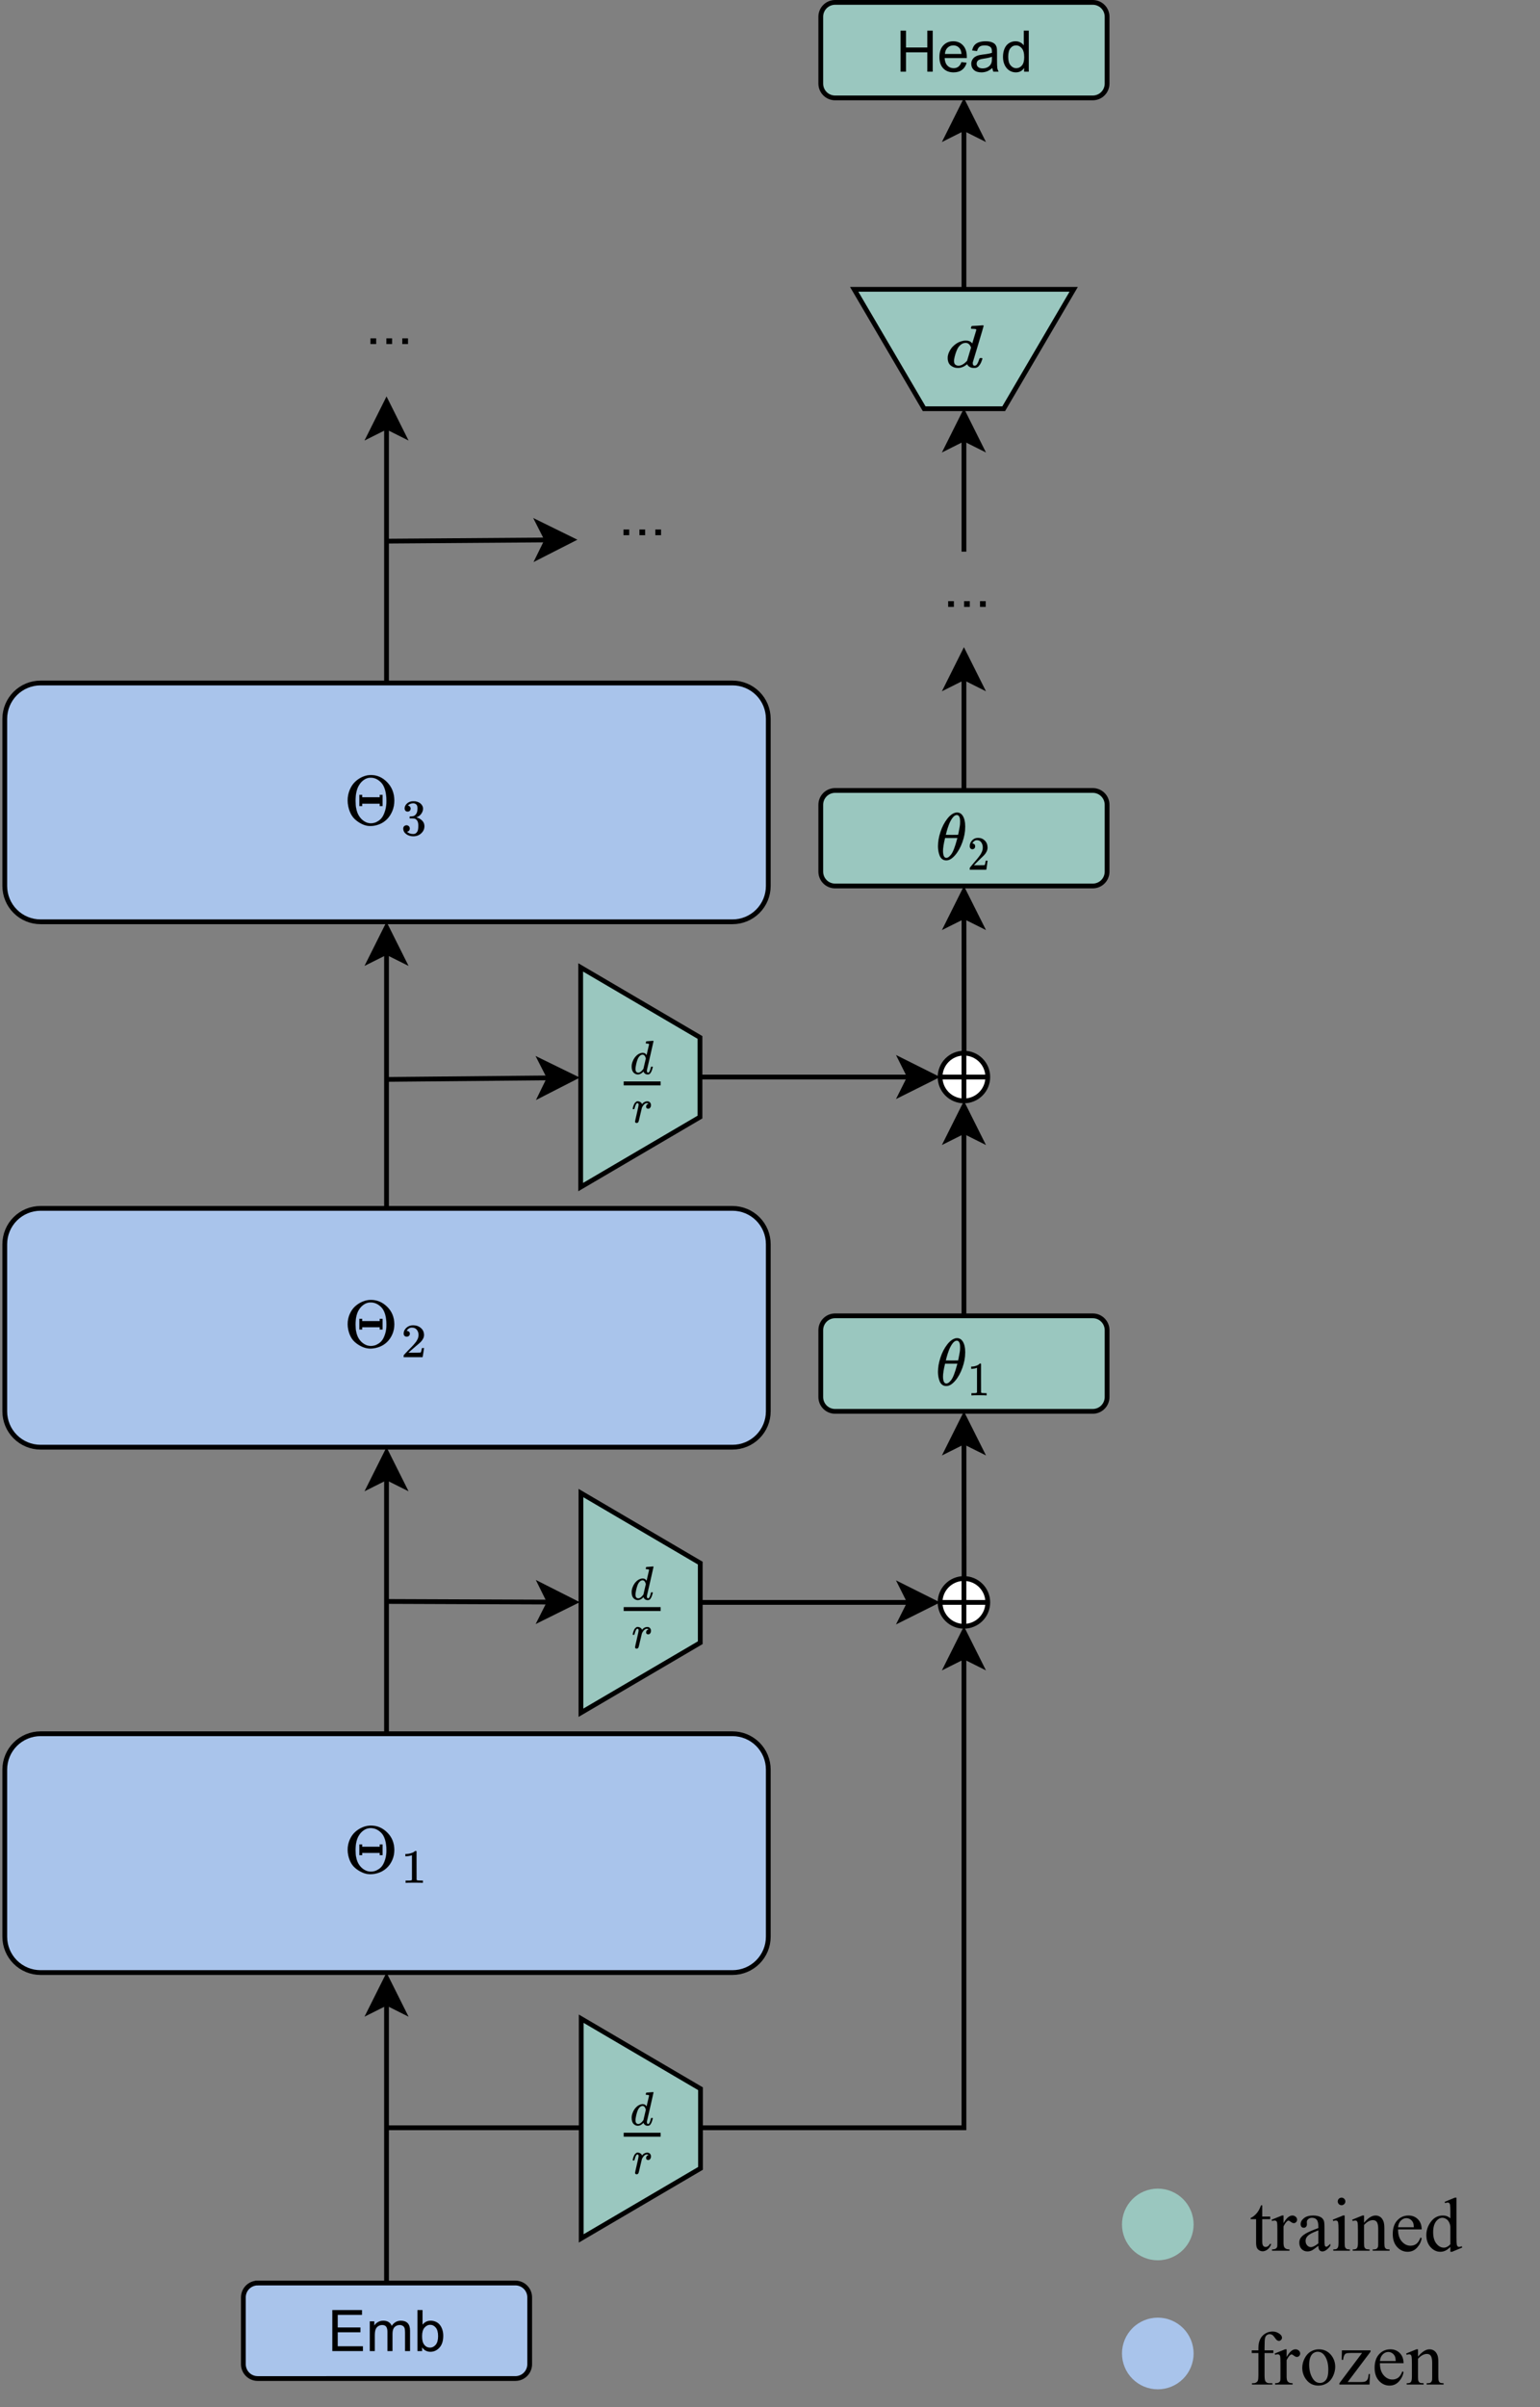 <?xml version="1.0" encoding="UTF-8" standalone="no"?>
<svg
   width="484.08pt"
   height="756pt"
   viewBox="0 0 484.08 756"
   version="1.1"
   id="svg289"
   xmlns:xlink="http://www.w3.org/1999/xlink"
   xmlns="http://www.w3.org/2000/svg"
   xmlns:svg="http://www.w3.org/2000/svg">
  <rect x="0" y="0" width="484.08" height="756" fill="#808080" stroke="none"/>
  <defs
     id="defs67">
    <g
       id="g62">
      <g
         id="glyph-0-0">
        <path
           d="M 2.25 0 L 2.25 -11.266 L 11.266 -11.266 L 11.266 0 Z M 2.531 -0.281 L 10.984 -0.281 L 10.984 -10.984 L 2.531 -10.984 Z M 2.531 -0.281 "
           id="path2" />
      </g>
      <g
         id="glyph-0-1">
        <path
           d="M 1.422 0 L 1.422 -12.891 L 10.75 -12.891 L 10.75 -11.375 L 3.125 -11.375 L 3.125 -7.422 L 10.266 -7.422 L 10.266 -5.906 L 3.125 -5.906 L 3.125 -1.516 L 11.047 -1.516 L 11.047 0 Z M 1.422 0 "
           id="path5" />
      </g>
      <g
         id="glyph-0-2">
        <path
           d="M 1.188 0 L 1.188 -9.344 L 2.609 -9.344 L 2.609 -8.031 C 2.898 -8.488 3.285 -8.852 3.766 -9.125 C 4.254 -9.406 4.812 -9.547 5.438 -9.547 C 6.125 -9.547 6.688 -9.398 7.125 -9.109 C 7.57 -8.828 7.891 -8.43 8.078 -7.922 C 8.816 -9.004 9.773 -9.547 10.953 -9.547 C 11.879 -9.547 12.594 -9.289 13.094 -8.781 C 13.594 -8.27 13.844 -7.477 13.844 -6.406 L 13.844 0 L 12.266 0 L 12.266 -5.891 C 12.266 -6.516 12.211 -6.969 12.109 -7.25 C 12.016 -7.531 11.832 -7.754 11.562 -7.922 C 11.289 -8.098 10.973 -8.188 10.609 -8.188 C 9.953 -8.188 9.406 -7.969 8.969 -7.531 C 8.539 -7.094 8.328 -6.391 8.328 -5.422 L 8.328 0 L 6.734 0 L 6.734 -6.062 C 6.734 -6.77 6.602 -7.301 6.344 -7.656 C 6.094 -8.008 5.672 -8.188 5.078 -8.188 C 4.641 -8.188 4.227 -8.066 3.844 -7.828 C 3.469 -7.598 3.191 -7.254 3.016 -6.797 C 2.848 -6.348 2.766 -5.695 2.766 -4.844 L 2.766 0 Z M 1.188 0 "
           id="path8" />
      </g>
      <g
         id="glyph-0-3">
        <path
           d="M 2.641 0 L 1.172 0 L 1.172 -12.891 L 2.766 -12.891 L 2.766 -8.297 C 3.43 -9.129 4.285 -9.547 5.328 -9.547 C 5.898 -9.547 6.441 -9.43 6.953 -9.203 C 7.461 -8.973 7.883 -8.645 8.219 -8.219 C 8.551 -7.801 8.812 -7.297 9 -6.703 C 9.188 -6.117 9.281 -5.488 9.281 -4.812 C 9.281 -3.207 8.883 -1.969 8.094 -1.094 C 7.301 -0.219 6.352 0.219 5.25 0.219 C 4.145 0.219 3.273 -0.242 2.641 -1.172 Z M 2.625 -4.734 C 2.625 -3.617 2.781 -2.812 3.094 -2.312 C 3.582 -1.5 4.254 -1.094 5.109 -1.094 C 5.805 -1.094 6.406 -1.391 6.906 -1.984 C 7.406 -2.586 7.656 -3.488 7.656 -4.688 C 7.656 -5.906 7.41 -6.801 6.922 -7.375 C 6.441 -7.957 5.863 -8.25 5.188 -8.25 C 4.488 -8.25 3.883 -7.945 3.375 -7.344 C 2.875 -6.75 2.625 -5.879 2.625 -4.734 Z M 2.625 -4.734 "
           id="path11" />
      </g>
      <g
         id="glyph-0-4">
        <path
           d="M 1.641 0 L 1.641 -1.797 L 3.438 -1.797 L 3.438 0 Z M 1.641 0 "
           id="path14" />
      </g>
      <g
         id="glyph-0-5">
        <path
           d="M 1.438 0 L 1.438 -12.891 L 3.156 -12.891 L 3.156 -7.594 L 9.859 -7.594 L 9.859 -12.891 L 11.562 -12.891 L 11.562 0 L 9.859 0 L 9.859 -6.078 L 3.156 -6.078 L 3.156 0 Z M 1.438 0 "
           id="path17" />
      </g>
      <g
         id="glyph-0-6">
        <path
           d="M 7.578 -3.016 L 9.219 -2.812 C 8.957 -1.852 8.477 -1.109 7.781 -0.578 C 7.082 -0.047 6.191 0.219 5.109 0.219 C 3.742 0.219 2.66 -0.203 1.859 -1.047 C 1.055 -1.891 0.656 -3.07 0.656 -4.594 C 0.656 -6.164 1.062 -7.383 1.875 -8.25 C 2.688 -9.113 3.734 -9.547 5.016 -9.547 C 6.266 -9.547 7.285 -9.117 8.078 -8.266 C 8.867 -7.422 9.266 -6.227 9.266 -4.688 C 9.266 -4.594 9.266 -4.453 9.266 -4.266 L 2.297 -4.266 C 2.359 -3.242 2.648 -2.457 3.172 -1.906 C 3.691 -1.363 4.344 -1.094 5.125 -1.094 C 5.695 -1.094 6.188 -1.242 6.594 -1.547 C 7.008 -1.848 7.336 -2.336 7.578 -3.016 Z M 2.391 -5.562 L 7.594 -5.562 C 7.531 -6.352 7.332 -6.945 7 -7.344 C 6.5 -7.945 5.848 -8.25 5.047 -8.25 C 4.316 -8.25 3.703 -8.004 3.203 -7.516 C 2.711 -7.035 2.441 -6.383 2.391 -5.562 Z M 2.391 -5.562 "
           id="path20" />
      </g>
      <g
         id="glyph-0-7">
        <path
           d="M 7.281 -1.156 C 6.695 -0.656 6.133 -0.301 5.594 -0.094 C 5.051 0.113 4.469 0.219 3.844 0.219 C 2.82 0.219 2.035 -0.031 1.484 -0.531 C 0.93 -1.039 0.656 -1.688 0.656 -2.469 C 0.656 -2.926 0.758 -3.344 0.969 -3.719 C 1.176 -4.094 1.445 -4.395 1.781 -4.625 C 2.113 -4.852 2.492 -5.023 2.922 -5.141 C 3.234 -5.223 3.703 -5.305 4.328 -5.391 C 5.609 -5.535 6.551 -5.711 7.156 -5.922 C 7.156 -6.141 7.156 -6.281 7.156 -6.344 C 7.156 -6.988 7.008 -7.441 6.719 -7.703 C 6.312 -8.066 5.707 -8.25 4.906 -8.25 C 4.164 -8.25 3.617 -8.113 3.266 -7.844 C 2.91 -7.582 2.645 -7.125 2.469 -6.469 L 0.922 -6.672 C 1.066 -7.336 1.301 -7.875 1.625 -8.281 C 1.945 -8.688 2.41 -9 3.016 -9.219 C 3.629 -9.438 4.336 -9.547 5.141 -9.547 C 5.93 -9.547 6.578 -9.453 7.078 -9.266 C 7.578 -9.078 7.941 -8.844 8.172 -8.562 C 8.41 -8.281 8.578 -7.922 8.672 -7.484 C 8.723 -7.211 8.75 -6.727 8.75 -6.031 L 8.75 -3.922 C 8.75 -2.441 8.781 -1.504 8.844 -1.109 C 8.914 -0.723 9.051 -0.352 9.25 0 L 7.594 0 C 7.438 -0.332 7.332 -0.719 7.281 -1.156 Z M 7.156 -4.688 C 6.582 -4.457 5.719 -4.258 4.562 -4.094 C 3.914 -4 3.457 -3.891 3.188 -3.766 C 2.914 -3.648 2.707 -3.477 2.562 -3.25 C 2.414 -3.031 2.344 -2.781 2.344 -2.5 C 2.344 -2.082 2.5 -1.734 2.812 -1.453 C 3.133 -1.172 3.602 -1.031 4.219 -1.031 C 4.832 -1.031 5.375 -1.16 5.844 -1.422 C 6.32 -1.691 6.672 -2.062 6.891 -2.531 C 7.066 -2.883 7.156 -3.41 7.156 -4.109 Z M 7.156 -4.688 "
           id="path23" />
      </g>
      <g
         id="glyph-0-8">
        <path
           d="M 7.25 0 L 7.25 -1.172 C 6.656 -0.242 5.785 0.219 4.641 0.219 C 3.891 0.219 3.203 0.016 2.578 -0.391 C 1.953 -0.805 1.469 -1.383 1.125 -2.125 C 0.781 -2.863 0.609 -3.707 0.609 -4.656 C 0.609 -5.594 0.766 -6.441 1.078 -7.203 C 1.391 -7.961 1.852 -8.539 2.469 -8.938 C 3.094 -9.344 3.789 -9.547 4.562 -9.547 C 5.125 -9.547 5.625 -9.426 6.062 -9.188 C 6.508 -8.957 6.867 -8.648 7.141 -8.266 L 7.141 -12.891 L 8.719 -12.891 L 8.719 0 Z M 2.25 -4.656 C 2.25 -3.469 2.5 -2.578 3 -1.984 C 3.5 -1.391 4.094 -1.094 4.781 -1.094 C 5.477 -1.094 6.066 -1.375 6.547 -1.938 C 7.035 -2.5 7.281 -3.363 7.281 -4.531 C 7.281 -5.812 7.031 -6.75 6.531 -7.344 C 6.039 -7.945 5.438 -8.25 4.719 -8.25 C 4.008 -8.25 3.422 -7.957 2.953 -7.375 C 2.484 -6.801 2.25 -5.895 2.25 -4.656 Z M 2.25 -4.656 "
           id="path26" />
      </g>
      <g
         id="glyph-1-0">
        <path
           d="M 3.328 0 L 3.328 -15.016 L 15.344 -15.016 L 15.344 0 Z M 3.703 -0.375 L 14.969 -0.375 L 14.969 -14.641 L 3.703 -14.641 Z M 3.703 -0.375 "
           id="path29" />
      </g>
      <g
         id="glyph-1-1">
        <path
           d="M 3.875 -14.266 L 3.875 -10.734 L 6.375 -10.734 L 6.375 -9.922 L 3.875 -9.922 L 3.875 -2.953 C 3.875 -2.254 3.973 -1.785 4.172 -1.547 C 4.367 -1.305 4.625 -1.188 4.938 -1.188 C 5.195 -1.188 5.445 -1.266 5.688 -1.422 C 5.926 -1.586 6.113 -1.828 6.25 -2.141 L 6.703 -2.141 C 6.43 -1.367 6.047 -0.789 5.547 -0.406 C 5.047 -0.02 4.531 0.172 4 0.172 C 3.633 0.172 3.281 0.07 2.938 -0.125 C 2.594 -0.32 2.336 -0.602 2.172 -0.969 C 2.016 -1.344 1.938 -1.922 1.938 -2.703 L 1.938 -9.922 L 0.234 -9.922 L 0.234 -10.312 C 0.66 -10.477 1.098 -10.766 1.547 -11.172 C 2.004 -11.586 2.406 -12.078 2.75 -12.641 C 2.938 -12.941 3.188 -13.484 3.5 -14.266 Z M 3.875 -14.266 "
           id="path32" />
      </g>
      <g
         id="glyph-1-2">
        <path
           d="M 3.891 -11.062 L 3.891 -8.641 C 4.785 -10.254 5.707 -11.062 6.656 -11.062 C 7.094 -11.062 7.453 -10.926 7.734 -10.656 C 8.016 -10.395 8.156 -10.094 8.156 -9.75 C 8.156 -9.445 8.051 -9.191 7.844 -8.984 C 7.645 -8.773 7.406 -8.672 7.125 -8.672 C 6.844 -8.672 6.531 -8.801 6.188 -9.062 C 5.852 -9.332 5.602 -9.469 5.438 -9.469 C 5.301 -9.469 5.148 -9.391 4.984 -9.234 C 4.629 -8.922 4.266 -8.395 3.891 -7.656 L 3.891 -2.516 C 3.891 -1.922 3.961 -1.469 4.109 -1.156 C 4.211 -0.945 4.395 -0.77 4.656 -0.625 C 4.914 -0.488 5.285 -0.422 5.766 -0.422 L 5.766 0 L 0.266 0 L 0.266 -0.422 C 0.816 -0.422 1.223 -0.508 1.484 -0.688 C 1.68 -0.812 1.82 -1.008 1.906 -1.281 C 1.938 -1.414 1.953 -1.797 1.953 -2.422 L 1.953 -6.578 C 1.953 -7.828 1.926 -8.57 1.875 -8.812 C 1.832 -9.051 1.738 -9.223 1.594 -9.328 C 1.457 -9.441 1.289 -9.5 1.094 -9.5 C 0.852 -9.5 0.578 -9.441 0.266 -9.328 L 0.156 -9.75 L 3.406 -11.062 Z M 3.891 -11.062 "
           id="path35" />
      </g>
      <g
         id="glyph-1-3">
        <path
           d="M 6.844 -1.547 C 5.738 -0.691 5.047 -0.203 4.766 -0.078 C 4.336 0.117 3.883 0.219 3.406 0.219 C 2.664 0.219 2.055 -0.031 1.578 -0.531 C 1.098 -1.039 0.859 -1.711 0.859 -2.547 C 0.859 -3.066 0.973 -3.52 1.203 -3.906 C 1.523 -4.438 2.082 -4.938 2.875 -5.406 C 3.664 -5.875 4.988 -6.445 6.844 -7.125 L 6.844 -7.547 C 6.844 -8.609 6.672 -9.336 6.328 -9.734 C 5.984 -10.141 5.488 -10.344 4.844 -10.344 C 4.352 -10.344 3.961 -10.207 3.672 -9.938 C 3.367 -9.676 3.219 -9.375 3.219 -9.031 L 3.25 -8.344 C 3.25 -7.988 3.156 -7.711 2.969 -7.516 C 2.789 -7.316 2.551 -7.219 2.25 -7.219 C 1.957 -7.219 1.719 -7.316 1.531 -7.516 C 1.352 -7.723 1.266 -8.004 1.266 -8.359 C 1.266 -9.035 1.609 -9.656 2.297 -10.219 C 2.984 -10.781 3.945 -11.062 5.188 -11.062 C 6.145 -11.062 6.93 -10.898 7.547 -10.578 C 8.004 -10.336 8.344 -9.957 8.562 -9.438 C 8.695 -9.102 8.766 -8.414 8.766 -7.375 L 8.766 -3.734 C 8.766 -2.703 8.785 -2.07 8.828 -1.844 C 8.867 -1.613 8.93 -1.457 9.016 -1.375 C 9.109 -1.301 9.211 -1.266 9.328 -1.266 C 9.453 -1.266 9.562 -1.289 9.656 -1.344 C 9.82 -1.445 10.141 -1.734 10.609 -2.203 L 10.609 -1.547 C 9.734 -0.367 8.898 0.219 8.109 0.219 C 7.723 0.219 7.414 0.082 7.188 -0.188 C 6.957 -0.457 6.844 -0.91 6.844 -1.547 Z M 6.844 -2.312 L 6.844 -6.406 C 5.656 -5.938 4.891 -5.602 4.547 -5.406 C 3.93 -5.062 3.488 -4.703 3.219 -4.328 C 2.957 -3.953 2.828 -3.539 2.828 -3.094 C 2.828 -2.531 2.992 -2.062 3.328 -1.688 C 3.66 -1.32 4.047 -1.141 4.484 -1.141 C 5.078 -1.141 5.863 -1.531 6.844 -2.312 Z M 6.844 -2.312 "
           id="path38" />
      </g>
      <g
         id="glyph-1-4">
        <path
           d="M 3.484 -16.672 C 3.805 -16.672 4.082 -16.555 4.312 -16.328 C 4.551 -16.098 4.672 -15.816 4.672 -15.484 C 4.672 -15.16 4.551 -14.879 4.312 -14.641 C 4.082 -14.41 3.805 -14.297 3.484 -14.297 C 3.148 -14.297 2.863 -14.41 2.625 -14.641 C 2.395 -14.879 2.281 -15.16 2.281 -15.484 C 2.281 -15.816 2.395 -16.098 2.625 -16.328 C 2.863 -16.555 3.148 -16.672 3.484 -16.672 Z M 4.453 -11.062 L 4.453 -2.422 C 4.453 -1.754 4.5 -1.305 4.594 -1.078 C 4.695 -0.859 4.844 -0.691 5.031 -0.578 C 5.227 -0.473 5.582 -0.422 6.094 -0.422 L 6.094 0 L 0.875 0 L 0.875 -0.422 C 1.395 -0.422 1.742 -0.473 1.922 -0.578 C 2.098 -0.68 2.238 -0.848 2.344 -1.078 C 2.457 -1.316 2.516 -1.766 2.516 -2.422 L 2.516 -6.562 C 2.516 -7.727 2.477 -8.484 2.406 -8.828 C 2.352 -9.078 2.266 -9.25 2.141 -9.344 C 2.023 -9.445 1.867 -9.5 1.672 -9.5 C 1.453 -9.5 1.188 -9.441 0.875 -9.328 L 0.703 -9.75 L 3.938 -11.062 Z M 4.453 -11.062 "
           id="path41" />
      </g>
      <g
         id="glyph-1-5">
        <path
           d="M 3.875 -8.781 C 5.133 -10.301 6.336 -11.062 7.484 -11.062 C 8.066 -11.062 8.566 -10.91 8.984 -10.609 C 9.41 -10.316 9.75 -9.836 10 -9.172 C 10.176 -8.703 10.266 -7.984 10.266 -7.016 L 10.266 -2.422 C 10.266 -1.742 10.316 -1.285 10.422 -1.047 C 10.504 -0.848 10.641 -0.691 10.828 -0.578 C 11.023 -0.473 11.383 -0.422 11.906 -0.422 L 11.906 0 L 6.594 0 L 6.594 -0.422 L 6.812 -0.422 C 7.312 -0.422 7.66 -0.492 7.859 -0.641 C 8.055 -0.797 8.195 -1.023 8.281 -1.328 C 8.312 -1.441 8.328 -1.805 8.328 -2.422 L 8.328 -6.828 C 8.328 -7.805 8.195 -8.516 7.938 -8.953 C 7.688 -9.391 7.258 -9.609 6.656 -9.609 C 5.727 -9.609 4.801 -9.102 3.875 -8.094 L 3.875 -2.422 C 3.875 -1.703 3.922 -1.254 4.016 -1.078 C 4.117 -0.848 4.266 -0.68 4.453 -0.578 C 4.648 -0.473 5.039 -0.422 5.625 -0.422 L 5.625 0 L 0.312 0 L 0.312 -0.422 L 0.547 -0.422 C 1.098 -0.422 1.469 -0.555 1.656 -0.828 C 1.852 -1.109 1.953 -1.641 1.953 -2.422 L 1.953 -6.422 C 1.953 -7.703 1.922 -8.484 1.859 -8.766 C 1.797 -9.047 1.703 -9.238 1.578 -9.344 C 1.461 -9.445 1.305 -9.5 1.109 -9.5 C 0.891 -9.5 0.625 -9.441 0.312 -9.328 L 0.141 -9.75 L 3.375 -11.062 L 3.875 -11.062 Z M 3.875 -8.781 "
           id="path44" />
      </g>
      <g
         id="glyph-1-6">
        <path
           d="M 2.562 -6.703 C 2.551 -5.098 2.938 -3.844 3.719 -2.938 C 4.5 -2.031 5.414 -1.578 6.469 -1.578 C 7.176 -1.578 7.789 -1.77 8.312 -2.156 C 8.832 -2.551 9.266 -3.219 9.609 -4.156 L 9.984 -3.922 C 9.816 -2.848 9.336 -1.867 8.547 -0.984 C 7.754 -0.109 6.766 0.328 5.578 0.328 C 4.285 0.328 3.18 -0.172 2.266 -1.172 C 1.348 -2.18 0.891 -3.535 0.891 -5.234 C 0.891 -7.066 1.359 -8.492 2.297 -9.516 C 3.242 -10.547 4.426 -11.062 5.844 -11.062 C 7.051 -11.062 8.039 -10.664 8.812 -9.875 C 9.594 -9.082 9.984 -8.023 9.984 -6.703 Z M 2.562 -7.375 L 7.531 -7.375 C 7.488 -8.062 7.406 -8.547 7.281 -8.828 C 7.082 -9.266 6.789 -9.609 6.406 -9.859 C 6.02 -10.109 5.613 -10.234 5.188 -10.234 C 4.539 -10.234 3.961 -9.977 3.453 -9.469 C 2.941 -8.969 2.645 -8.27 2.562 -7.375 Z M 2.562 -7.375 "
           id="path47" />
      </g>
      <g
         id="glyph-1-7">
        <path
           d="M 8.344 -1.203 C 7.812 -0.66 7.297 -0.27 6.797 -0.031 C 6.297 0.207 5.758 0.328 5.188 0.328 C 4.008 0.328 2.984 -0.16 2.109 -1.141 C 1.234 -2.117 0.797 -3.379 0.797 -4.922 C 0.797 -6.461 1.281 -7.867 2.25 -9.141 C 3.219 -10.422 4.461 -11.062 5.984 -11.062 C 6.93 -11.062 7.719 -10.766 8.344 -10.172 L 8.344 -12.156 C 8.344 -13.375 8.312 -14.125 8.25 -14.406 C 8.188 -14.688 8.094 -14.879 7.969 -14.984 C 7.844 -15.086 7.688 -15.141 7.5 -15.141 C 7.301 -15.141 7.035 -15.078 6.703 -14.953 L 6.547 -15.359 L 9.75 -16.672 L 10.266 -16.672 L 10.266 -4.25 C 10.266 -3 10.297 -2.234 10.359 -1.953 C 10.422 -1.672 10.516 -1.473 10.641 -1.359 C 10.766 -1.254 10.914 -1.203 11.094 -1.203 C 11.301 -1.203 11.582 -1.27 11.938 -1.406 L 12.062 -1 L 8.875 0.328 L 8.344 0.328 Z M 8.344 -2.031 L 8.344 -7.562 C 8.289 -8.094 8.145 -8.578 7.906 -9.016 C 7.676 -9.453 7.367 -9.781 6.984 -10 C 6.598 -10.227 6.219 -10.344 5.844 -10.344 C 5.156 -10.344 4.547 -10.035 4.016 -9.422 C 3.297 -8.609 2.938 -7.414 2.938 -5.844 C 2.938 -4.27 3.281 -3.062 3.969 -2.219 C 4.656 -1.383 5.426 -0.969 6.281 -0.969 C 6.988 -0.969 7.676 -1.32 8.344 -2.031 Z M 8.344 -2.031 "
           id="path50" />
      </g>
      <g
         id="glyph-1-8">
        <path
           d="M 4.953 -9.891 L 4.953 -2.844 C 4.953 -1.844 5.062 -1.207 5.281 -0.938 C 5.562 -0.594 5.945 -0.422 6.438 -0.422 L 7.406 -0.422 L 7.406 0 L 1 0 L 1 -0.422 L 1.484 -0.422 C 1.797 -0.422 2.078 -0.5 2.328 -0.656 C 2.586 -0.812 2.766 -1.02 2.859 -1.281 C 2.961 -1.551 3.016 -2.07 3.016 -2.844 L 3.016 -9.891 L 0.922 -9.891 L 0.922 -10.734 L 3.016 -10.734 L 3.016 -11.438 C 3.016 -12.508 3.188 -13.414 3.531 -14.156 C 3.875 -14.906 4.398 -15.508 5.109 -15.969 C 5.816 -16.426 6.613 -16.656 7.5 -16.656 C 8.312 -16.656 9.062 -16.391 9.75 -15.859 C 10.207 -15.504 10.438 -15.109 10.438 -14.672 C 10.438 -14.43 10.332 -14.207 10.125 -14 C 9.926 -13.801 9.707 -13.703 9.469 -13.703 C 9.289 -13.703 9.102 -13.766 8.906 -13.891 C 8.707 -14.016 8.461 -14.289 8.172 -14.719 C 7.879 -15.145 7.613 -15.43 7.375 -15.578 C 7.133 -15.734 6.863 -15.812 6.562 -15.812 C 6.207 -15.812 5.906 -15.711 5.656 -15.516 C 5.406 -15.328 5.223 -15.031 5.109 -14.625 C 5.004 -14.227 4.953 -13.191 4.953 -11.516 L 4.953 -10.734 L 7.719 -10.734 L 7.719 -9.891 Z M 4.953 -9.891 "
           id="path53" />
      </g>
      <g
         id="glyph-1-9">
        <path
           d="M 6 -11.062 C 7.625 -11.062 8.93 -10.441 9.922 -9.203 C 10.754 -8.148 11.172 -6.938 11.172 -5.562 C 11.172 -4.602 10.941 -3.629 10.484 -2.641 C 10.023 -1.66 9.391 -0.922 8.578 -0.422 C 7.766 0.078 6.863 0.328 5.875 0.328 C 4.258 0.328 2.973 -0.316 2.016 -1.609 C 1.211 -2.691 0.812 -3.91 0.812 -5.266 C 0.812 -6.254 1.055 -7.234 1.547 -8.203 C 2.035 -9.172 2.676 -9.891 3.469 -10.359 C 4.27 -10.828 5.113 -11.062 6 -11.062 Z M 5.641 -10.297 C 5.223 -10.297 4.805 -10.172 4.391 -9.922 C 3.973 -9.68 3.633 -9.25 3.375 -8.625 C 3.113 -8.008 2.984 -7.219 2.984 -6.25 C 2.984 -4.688 3.297 -3.336 3.922 -2.203 C 4.547 -1.066 5.363 -0.5 6.375 -0.5 C 7.133 -0.5 7.758 -0.812 8.25 -1.438 C 8.75 -2.062 9 -3.141 9 -4.672 C 9 -6.578 8.586 -8.078 7.766 -9.172 C 7.211 -9.922 6.504 -10.297 5.641 -10.297 Z M 5.641 -10.297 "
           id="path56" />
      </g>
      <g
         id="glyph-1-10">
        <path
           d="M 10.078 -3.297 L 9.953 0 L 0.484 0 L 0.484 -0.422 L 7.609 -9.922 L 4.094 -9.922 C 3.332 -9.922 2.832 -9.867 2.594 -9.766 C 2.363 -9.672 2.176 -9.488 2.031 -9.219 C 1.82 -8.82 1.703 -8.336 1.672 -7.766 L 1.203 -7.766 L 1.266 -10.734 L 10.266 -10.734 L 10.266 -10.312 L 3.078 -0.781 L 6.984 -0.781 C 7.805 -0.781 8.363 -0.848 8.656 -0.984 C 8.945 -1.129 9.188 -1.375 9.375 -1.719 C 9.5 -1.969 9.602 -2.492 9.688 -3.297 Z M 10.078 -3.297 "
           id="path59" />
      </g>
    </g>
    <clipPath
       id="clip-0">
      <path
         clip-rule="nonzero"
         d="M 68 708 L 176 708 L 176 754.891 L 68 754.891 Z M 68 708 "
         id="path64" />
    </clipPath>
  </defs>
  <path
     fill="none"
     stroke-width="2"
     stroke-linecap="butt"
     stroke-linejoin="miter"
     stroke="rgb(0%, 0%, 0%)"
     stroke-opacity="1"
     stroke-miterlimit="10"
     d="M 162 285.998 L 162 178.741 "
     transform="matrix(0.75, 0, 0, 0.75, 0, 0)"
     id="path69" />
  <path
     fill-rule="nonzero"
     fill="rgb(0%, 0%, 0%)"
     fill-opacity="1"
     stroke-width="2"
     stroke-linecap="butt"
     stroke-linejoin="miter"
     stroke="rgb(0%, 0%, 0%)"
     stroke-opacity="1"
     stroke-miterlimit="10"
     d="M 162 168.241 L 169.001 182.239 L 162 178.741 L 154.998 182.239 Z M 162 168.241 "
     transform="matrix(0.75, 0, 0, 0.75, 0, 0)"
     id="path71" />
  <path
     fill-rule="nonzero"
     fill="rgb(66.269%, 76.859%, 92.159%)"
     fill-opacity="1"
     stroke-width="2"
     stroke-linecap="butt"
     stroke-linejoin="miter"
     stroke="rgb(0%, 0%, 0%)"
     stroke-opacity="1"
     stroke-miterlimit="4"
     d="M 17.002 285.998 L 306.998 285.998 C 307.987 285.998 308.96 286.097 309.928 286.29 C 310.891 286.482 311.828 286.763 312.739 287.143 C 313.65 287.518 314.515 287.981 315.332 288.528 C 316.154 289.075 316.909 289.699 317.607 290.392 C 318.304 291.089 318.924 291.849 319.47 292.666 C 320.017 293.484 320.48 294.348 320.86 295.259 C 321.235 296.17 321.521 297.107 321.714 298.075 C 321.901 299.038 322 300.017 322 301.001 L 322 371.001 C 322 371.985 321.901 372.958 321.714 373.927 C 321.521 374.895 321.235 375.832 320.86 376.738 C 320.48 377.649 320.017 378.513 319.47 379.335 C 318.924 380.153 318.304 380.913 317.607 381.605 C 316.909 382.302 316.154 382.927 315.332 383.474 C 314.515 384.02 313.65 384.484 312.739 384.858 C 311.828 385.233 310.891 385.52 309.928 385.712 C 308.96 385.905 307.987 385.998 306.998 385.998 L 17.002 385.998 C 16.013 385.998 15.039 385.905 14.076 385.712 C 13.108 385.52 12.171 385.233 11.26 384.858 C 10.349 384.484 9.485 384.02 8.667 383.474 C 7.85 382.927 7.09 382.302 6.393 381.605 C 5.695 380.913 5.076 380.153 4.529 379.335 C 3.982 378.513 3.519 377.649 3.144 376.738 C 2.764 375.832 2.478 374.895 2.29 373.927 C 2.098 372.958 1.999 371.985 1.999 371.001 L 1.999 301.001 C 1.999 300.017 2.098 299.038 2.29 298.075 C 2.478 297.107 2.764 296.17 3.144 295.259 C 3.519 294.348 3.982 293.484 4.529 292.666 C 5.076 291.849 5.695 291.089 6.393 290.392 C 7.09 289.699 7.85 289.075 8.667 288.528 C 9.485 287.981 10.349 287.518 11.26 287.143 C 12.171 286.763 13.108 286.482 14.076 286.29 C 15.039 286.097 16.013 285.998 17.002 285.998 Z M 17.002 285.998 "
     transform="matrix(0.75, 0, 0, 0.75, 0, 0)"
     id="path73" />
  <path
     fill-rule="nonzero"
     fill="rgb(0%, 0%, 0%)"
     fill-opacity="1"
     stroke-width="5.355"
     stroke-linecap="butt"
     stroke-linejoin="miter"
     stroke="rgb(0%, 0%, 0%)"
     stroke-opacity="0.279"
     stroke-miterlimit="4"
     d="M 56.043 340.021 C 56.043 395.277 66.056 446.698 86.082 493.936 C 105.932 541.348 131.931 580.045 164.078 610.026 C 196.05 640.007 231.359 663.364 270.006 679.924 C 308.653 696.658 348.002 705.024 388.054 705.024 C 476.591 705.024 554.412 670.337 620.99 600.962 C 687.743 531.587 721.296 444.955 721.999 341.067 C 721.999 287.031 712.337 237.005 693.013 190.987 C 673.69 144.97 648.394 106.273 616.949 75.072 C 585.681 43.696 550.02 19.99 509.968 3.954 C 469.916 -12.083 429.336 -20.624 388.054 -22.018 C 346.597 -23.413 306.369 -15.046 267.019 3.082 C 227.67 21.036 192.009 44.742 160.038 74.026 C 128.066 103.31 102.946 141.658 85.028 189.07 C 66.934 236.308 57.272 286.683 56.043 340.021 Z M 609.923 338.976 C 609.923 398.415 603.247 450.359 590.072 494.982 C 576.721 539.605 558.276 573.944 534.913 597.999 C 511.724 622.053 487.658 639.658 463.065 650.989 C 438.295 662.319 411.945 668.071 384.014 668.071 C 349.408 668.071 317.612 657.961 288.978 637.915 C 260.344 618.044 237.683 593.99 220.994 565.926 C 185.685 512.064 167.943 436.414 167.943 338.976 C 167.943 295.747 170.754 261.059 176.024 234.913 C 184.631 183.666 202.022 140.263 228.021 105.053 C 254.02 69.668 285.991 44.045 323.936 28.008 C 345.367 19.99 366.623 15.981 388.054 15.981 C 405.973 15.981 424.066 18.596 441.984 23.999 C 460.078 29.403 479.753 39.338 501.009 53.98 C 522.265 68.622 540.358 87.622 554.939 110.979 C 569.695 134.337 582.694 165.712 593.937 204.932 C 605.355 244.326 610.625 288.949 609.923 338.976 Z M 222.927 262.977 L 222.927 421.947 L 262.979 421.947 L 262.979 387.956 L 514.008 387.956 L 514.008 421.947 L 554.06 421.947 L 554.06 262.977 L 514.008 262.977 L 514.008 296.967 L 262.979 296.967 L 262.979 262.977 Z M 222.927 262.977 "
     transform="matrix(0.022, 0, 0, -0.022, 108.058, 258.925)"
     id="path75" />
  <path
     fill-rule="nonzero"
     fill="rgb(0%, 0%, 0%)"
     fill-opacity="1"
     stroke-width="7.574"
     stroke-linecap="butt"
     stroke-linejoin="miter"
     stroke="rgb(0%, 0%, 0%)"
     stroke-opacity="0.197"
     stroke-miterlimit="4"
     d="M 127.056 463.071 C 108.917 463.071 95.003 468.742 85.064 480.083 C 74.877 491.424 69.659 505.971 68.914 523.968 C 68.914 560.704 85.064 593.248 117.117 622.094 C 148.921 650.694 187.682 664.994 232.903 664.994 C 256.26 664.994 270.919 664.747 276.882 664.007 C 326.328 656.118 364.095 638.366 389.936 611 C 416.025 583.633 429.443 554.047 429.939 521.996 C 429.939 487.233 418.758 453.702 395.899 420.912 C 373.289 388.367 341.981 364.699 301.978 349.906 L 298.996 347.934 C 298.996 347.441 301.978 346.454 307.941 344.975 C 313.904 343.742 323.595 340.784 337.012 336.099 C 350.429 331.415 363.101 324.265 375.028 314.896 C 429.691 279.64 457.023 233.043 457.023 175.104 C 457.023 122.343 436.4 76.239 394.905 37.037 C 353.659 -2.41 301.232 -21.887 238.121 -21.887 C 184.7 -21.887 138.734 -7.588 99.972 21.012 C 61.211 49.611 42.079 86.1 42.079 129.986 C 42.079 148.723 48.042 163.763 59.969 175.104 C 71.895 186.445 87.052 192.362 104.942 193.102 C 123.577 193.102 138.982 186.938 150.909 175.104 C 163.084 163.023 169.047 147.984 169.047 129.986 C 169.047 122.589 168.053 115.933 166.065 110.016 C 164.078 104.098 161.593 98.674 159.108 93.99 C 156.375 89.306 152.648 85.361 147.927 81.909 C 143.455 78.704 139.231 75.992 136 74.02 C 132.77 72.047 129.292 70.568 126.062 70.075 C 122.583 69.335 120.098 68.349 118.111 67.116 L 113.887 65.884 C 147.927 36.051 189.421 21.012 238.121 21.012 C 274.646 21.012 302.226 38.763 321.11 74.02 C 332.291 95.962 338.006 129.739 338.006 175.104 L 338.006 195.074 C 338.006 258.437 316.638 300.597 273.901 322.046 C 263.962 325.991 243.588 328.456 213.026 328.95 L 171.035 329.936 L 168.053 331.908 C 166.562 333.88 166.065 339.305 166.065 347.934 C 166.065 360.015 168.55 365.932 174.016 365.932 C 192.651 365.932 212.032 367.657 231.91 371.109 C 254.769 374.314 275.392 388.367 294.027 413.022 C 312.662 437.677 322.104 474.906 322.104 524.955 L 322.104 533.091 C 322.104 571.059 310.426 597.44 287.07 611.986 C 272.41 621.355 256.756 626.039 240.109 626.039 C 218.741 626.039 199.112 622.341 180.973 614.944 C 163.084 607.548 150.412 599.905 142.958 592.016 C 135.752 583.879 132.025 579.935 132.025 579.935 L 135.007 579.935 C 136.994 579.442 139.728 578.702 142.958 577.962 C 146.436 577.223 149.666 575.743 152.896 573.031 C 156.375 570.319 160.35 568.1 165.071 565.882 C 169.544 563.909 173.022 560.211 175.01 555.033 C 176.998 549.609 179.731 544.678 182.961 539.994 C 186.44 535.31 187.434 528.653 185.943 520.024 C 185.943 505.231 181.222 492.41 172.029 481.069 C 162.587 469.728 147.679 463.564 127.056 463.071 Z M 127.056 463.071 "
     transform="matrix(0.016, 0, 0, -0.016, 126.092, 262.286)"
     id="path77" />
  <path
     fill="none"
     stroke-width="2"
     stroke-linecap="butt"
     stroke-linejoin="miter"
     stroke="rgb(0%, 0%, 0%)"
     stroke-opacity="1"
     stroke-miterlimit="10"
     d="M 162 505.999 L 162 398.742 "
     transform="matrix(0.75, 0, 0, 0.75, 0, 0)"
     id="path79" />
  <path
     fill-rule="nonzero"
     fill="rgb(0%, 0%, 0%)"
     fill-opacity="1"
     stroke-width="2"
     stroke-linecap="butt"
     stroke-linejoin="miter"
     stroke="rgb(0%, 0%, 0%)"
     stroke-opacity="1"
     stroke-miterlimit="10"
     d="M 162 388.242 L 169.001 402.24 L 162 398.742 L 154.998 402.24 Z M 162 388.242 "
     transform="matrix(0.75, 0, 0, 0.75, 0, 0)"
     id="path81" />
  <path
     fill-rule="nonzero"
     fill="rgb(66.269%, 76.859%, 92.159%)"
     fill-opacity="1"
     stroke-width="2"
     stroke-linecap="butt"
     stroke-linejoin="miter"
     stroke="rgb(0%, 0%, 0%)"
     stroke-opacity="1"
     stroke-miterlimit="4"
     d="M 17.002 505.999 L 306.998 505.999 C 307.987 505.999 308.96 506.098 309.928 506.29 C 310.891 506.478 311.828 506.764 312.739 507.144 C 313.65 507.519 314.515 507.982 315.332 508.529 C 316.154 509.076 316.909 509.695 317.607 510.393 C 318.304 511.09 318.924 511.845 319.47 512.667 C 320.017 513.485 320.48 514.349 320.86 515.26 C 321.235 516.171 321.521 517.108 321.714 518.076 C 321.901 519.039 322 520.013 322 521.002 L 322 591.002 C 322 591.986 321.901 592.959 321.714 593.927 C 321.521 594.891 321.235 595.833 320.86 596.739 C 320.48 597.65 320.017 598.514 319.47 599.331 C 318.924 600.153 318.304 600.908 317.607 601.606 C 316.909 602.303 316.154 602.923 315.332 603.469 C 314.515 604.021 313.65 604.479 312.739 604.859 C 311.828 605.234 310.891 605.52 309.928 605.713 C 308.96 605.906 307.987 605.999 306.998 605.999 L 17.002 605.999 C 16.013 605.999 15.039 605.906 14.076 605.713 C 13.108 605.52 12.171 605.234 11.26 604.859 C 10.349 604.479 9.485 604.021 8.667 603.469 C 7.85 602.923 7.09 602.303 6.393 601.606 C 5.695 600.908 5.076 600.153 4.529 599.331 C 3.982 598.514 3.519 597.65 3.144 596.739 C 2.764 595.833 2.478 594.891 2.29 593.927 C 2.098 592.959 1.999 591.986 1.999 591.002 L 1.999 521.002 C 1.999 520.013 2.098 519.039 2.29 518.076 C 2.478 517.108 2.764 516.171 3.144 515.26 C 3.519 514.349 3.982 513.485 4.529 512.667 C 5.076 511.845 5.695 511.09 6.393 510.393 C 7.09 509.695 7.85 509.076 8.667 508.529 C 9.485 507.982 10.349 507.519 11.26 507.144 C 12.171 506.764 13.108 506.478 14.076 506.29 C 15.039 506.098 16.013 505.999 17.002 505.999 Z M 17.002 505.999 "
     transform="matrix(0.75, 0, 0, 0.75, 0, 0)"
     id="path83" />
  <path
     fill-rule="nonzero"
     fill="rgb(0%, 0%, 0%)"
     fill-opacity="1"
     stroke-width="5.396"
     stroke-linecap="butt"
     stroke-linejoin="miter"
     stroke="rgb(0%, 0%, 0%)"
     stroke-opacity="0.271"
     stroke-miterlimit="4"
     d="M 56.077 340.027 C 56.077 395.292 65.914 446.662 85.939 493.952 C 105.964 541.242 131.961 580.001 163.93 610.044 C 196.076 640.087 231.383 663.269 270.027 679.959 C 308.671 696.65 348.019 704.995 388.068 704.995 C 476.599 704.995 554.415 670.316 620.989 600.957 C 687.739 531.598 721.289 444.993 721.992 340.955 C 721.992 286.988 712.331 236.917 693.008 190.925 C 673.686 144.933 648.391 106.359 616.949 75.018 C 585.682 43.677 550.024 19.939 509.974 3.99 C 469.924 -11.959 429.348 -20.675 388.068 -21.973 C 346.613 -23.271 306.388 -14.926 267.041 3.063 C 227.694 21.052 192.035 44.604 160.066 74.091 C 127.921 103.392 102.978 141.595 85.061 189.07 C 66.968 236.36 57.307 286.617 56.077 340.027 Z M 609.923 338.915 C 609.923 398.259 603.248 450.371 590.073 495.064 C 576.724 539.758 558.28 574.067 534.917 597.99 C 511.731 621.913 487.666 639.716 463.074 651.029 C 438.306 662.341 411.958 668.09 384.028 668.09 C 349.248 668.09 317.63 658.076 288.998 638.047 C 260.366 618.018 237.706 593.91 221.019 566.092 C 185.712 511.94 167.971 436.276 167.971 338.915 C 167.971 295.705 170.605 261.025 176.051 235.062 C 184.658 183.692 202.048 140.297 228.045 105.061 C 254.042 69.64 286.012 44.047 323.954 27.913 C 345.384 19.939 366.638 16.044 388.068 16.044 C 405.985 16.044 424.078 18.641 441.995 24.019 C 460.088 29.397 479.585 39.411 501.016 54.062 C 522.27 68.712 540.363 87.628 554.942 110.995 C 569.697 134.362 582.696 165.703 593.938 205.019 C 605.356 244.335 610.625 289.028 609.923 338.915 Z M 222.951 263.065 L 222.951 421.997 L 263.001 421.997 L 263.001 388.059 L 514.014 388.059 L 514.014 421.997 L 554.064 421.997 L 554.064 263.065 L 514.014 263.065 L 514.014 297.003 L 263.001 297.003 L 263.001 263.065 Z M 222.951 263.065 "
     transform="matrix(0.022, 0, 0, -0.021, 108.058, 423.061)"
     id="path85" />
  <path
     fill-rule="nonzero"
     fill="rgb(0%, 0%, 0%)"
     fill-opacity="1"
     stroke-width="7.632"
     stroke-linecap="butt"
     stroke-linejoin="miter"
     stroke="rgb(0%, 0%, 0%)"
     stroke-opacity="0.191"
     stroke-miterlimit="4"
     d="M 108.893 428.963 C 91.004 428.963 76.594 434.996 65.91 447.062 C 55.227 459.129 50.009 473.555 50.009 491.13 C 50.009 538.345 67.65 579.265 102.93 613.89 C 138.21 648.777 182.435 666.089 235.107 666.089 C 295.73 666.089 346.414 647.203 386.912 609.955 C 427.659 572.708 448.28 524.443 449.026 464.899 C 449.026 436.308 442.318 409.028 428.901 383.06 C 415.733 357.091 399.584 334.27 380.949 315.122 C 362.315 295.711 335.731 271.054 300.947 240.889 C 277.096 220.429 243.555 189.739 201.069 149.082 L 141.937 92.948 L 217.964 91.899 C 322.563 91.899 378.216 93.735 384.925 96.883 C 389.645 98.456 397.596 128.097 409.025 186.067 L 409.025 188.952 L 449.026 188.952 L 449.026 186.067 C 448.28 183.969 444.057 153.541 436.106 95.046 C 427.907 36.29 422.938 5.6 420.951 2.977 L 420.951 0.091 L 50.009 0.091 L 50.009 31.044 C 50.009 35.765 51.997 40.749 55.972 45.995 C 59.947 51.241 69.886 63.045 86.035 80.882 C 105.414 102.391 122.061 121.015 135.974 137.016 C 141.937 143.573 153.366 155.902 170.012 174.001 C 186.659 192.1 198.088 204.429 204.051 210.986 C 210.013 217.544 219.703 228.561 233.12 244.037 C 246.288 259.251 255.729 270.792 260.946 277.874 C 266.412 285.219 274.114 295.449 284.053 308.04 C 293.991 320.631 300.947 331.385 304.923 340.041 C 308.898 348.697 314.115 358.403 320.078 368.895 C 326.041 379.65 330.265 390.404 332.998 400.896 C 335.731 411.651 337.967 421.619 339.955 431.062 C 341.942 440.243 342.936 451.259 342.936 464.112 C 342.936 506.082 331.756 542.28 308.898 572.97 C 286.289 603.66 253.99 618.874 212.001 618.874 C 189.889 618.874 170.758 613.365 154.111 602.086 C 137.217 590.544 125.788 579.79 119.079 569.035 C 112.371 558.281 108.893 551.985 108.893 549.887 C 108.893 549.362 110.632 549.1 114.11 549.1 C 126.036 549.1 138.21 544.378 150.881 534.935 C 163.553 525.755 170.012 510.278 170.012 489.032 C 170.012 472.244 164.546 458.342 154.111 447.062 C 143.428 435.783 128.272 429.75 108.893 428.963 Z M 108.893 428.963 "
     transform="matrix(0.016, 0, 0, -0.015, 126.093, 426.22)"
     id="path87" />
  <path
     fill-rule="nonzero"
     fill="rgb(60.39%, 78.04%, 74.899%)"
     fill-opacity="1"
     stroke-width="2"
     stroke-linecap="butt"
     stroke-linejoin="miter"
     stroke="rgb(0%, 0%, 0%)"
     stroke-opacity="1"
     stroke-miterlimit="4"
     d="M 350.001 331.001 L 457.998 331.001 C 458.393 331.001 458.784 331.037 459.169 331.115 C 459.559 331.193 459.934 331.308 460.299 331.459 C 460.658 331.61 461.007 331.792 461.335 332.011 C 461.663 332.229 461.964 332.479 462.24 332.755 C 462.521 333.036 462.771 333.338 462.99 333.666 C 463.209 333.994 463.391 334.338 463.542 334.702 C 463.693 335.066 463.807 335.441 463.885 335.832 C 463.963 336.217 464 336.607 464 336.998 L 464 364.999 C 464 365.395 463.963 365.785 463.885 366.17 C 463.807 366.555 463.693 366.93 463.542 367.295 C 463.391 367.659 463.209 368.008 462.99 368.336 C 462.771 368.658 462.521 368.966 462.24 369.242 C 461.964 369.523 461.663 369.772 461.335 369.991 C 461.007 370.21 460.658 370.392 460.299 370.543 C 459.934 370.694 459.559 370.808 459.169 370.886 C 458.784 370.959 458.393 371.001 457.998 371.001 L 350.001 371.001 C 349.606 371.001 349.215 370.959 348.83 370.886 C 348.445 370.808 348.07 370.694 347.706 370.543 C 347.341 370.392 346.993 370.21 346.665 369.991 C 346.337 369.772 346.035 369.523 345.759 369.242 C 345.478 368.966 345.228 368.658 345.009 368.336 C 344.791 368.008 344.608 367.659 344.457 367.295 C 344.306 366.93 344.192 366.555 344.114 366.17 C 344.041 365.785 343.999 365.395 343.999 364.999 L 343.999 336.998 C 343.999 336.607 344.041 336.217 344.114 335.832 C 344.192 335.441 344.306 335.066 344.457 334.702 C 344.608 334.338 344.791 333.994 345.009 333.666 C 345.228 333.338 345.478 333.036 345.759 332.755 C 346.035 332.479 346.337 332.229 346.665 332.011 C 346.993 331.792 347.341 331.61 347.706 331.459 C 348.07 331.308 348.445 331.193 348.83 331.115 C 349.215 331.037 349.606 331.001 350.001 331.001 Z M 350.001 331.001 "
     transform="matrix(0.75, 0, 0, 0.75, 0, 0)"
     id="path89" />
  <path
     fill-rule="nonzero"
     fill="rgb(0%, 0%, 0%)"
     fill-opacity="1"
     stroke-width="5.697"
     stroke-linecap="butt"
     stroke-linejoin="miter"
     stroke="rgb(0%, 0%, 0%)"
     stroke-opacity="0.256"
     stroke-miterlimit="4"
     d="M 34.963 199.967 C 34.963 268.027 47.934 339.611 74.072 415.09 C 100.014 490.383 135.39 555.291 180.002 609.999 C 224.614 664.707 270.995 696.048 318.949 704.023 C 319.735 704.023 322.29 704.023 327.006 704.023 C 331.723 704.023 335.654 704.394 338.995 704.95 C 374.96 702.354 403.063 686.034 422.913 655.991 C 449.051 615.933 462.022 562.338 462.022 495.019 C 462.022 418.243 447.086 340.353 417.017 260.98 C 386.948 181.607 348.625 116.699 302.047 66.071 C 255.273 15.258 210.661 -9.964 168.014 -9.964 L 160.939 -9.964 C 136.962 -9.964 116.326 -3.288 99.032 10.065 C 81.737 23.417 68.569 41.035 59.922 62.918 C 51.275 84.987 44.986 107.241 41.055 130.052 C 36.928 152.677 34.963 176.044 34.963 199.967 Z M 383.017 566.047 C 383.017 633.922 365.33 668.045 329.954 668.045 C 305.978 668.045 282.591 653.024 259.99 622.981 C 237.389 592.938 218.718 559 203.979 520.983 C 189.239 482.965 178.037 449.584 169.979 421.024 C 161.921 392.279 157.597 375.589 157.008 370.953 C 189.632 370.396 222.059 370.025 254.094 370.025 L 350.983 370.953 C 351.573 371.694 354.324 382.636 359.041 403.963 C 363.757 425.29 369.064 451.995 374.96 484.078 C 381.052 515.975 383.607 543.422 383.017 566.047 Z M 112.985 132.092 C 112.985 61.249 130.673 26.014 166.048 26.014 C 176.071 26.014 186.684 29.352 198.083 36.028 C 209.285 42.704 223.042 55.315 238.961 74.045 C 255.076 92.591 270.995 121.706 286.914 161.022 C 303.03 200.338 318.949 248.926 335.064 306.972 L 339.977 324.033 L 145.02 324.033 C 145.02 321.994 142.072 309.383 135.979 286.016 C 130.083 262.649 124.58 236.686 120.06 207.941 C 115.344 179.382 112.985 153.975 112.985 132.092 Z M 112.985 132.092 "
     transform="matrix(0.02, 0, 0, -0.021, 294.157, 269.982)"
     id="path91" />
  <path
     fill-rule="nonzero"
     fill="rgb(0%, 0%, 0%)"
     fill-opacity="1"
     stroke-width="8.058"
     stroke-linecap="butt"
     stroke-linejoin="miter"
     stroke="rgb(0%, 0%, 0%)"
     stroke-opacity="0.181"
     stroke-miterlimit="4"
     d="M 109.129 428.901 C 91.06 428.901 76.605 434.934 66.042 447 C 55.201 459.066 49.919 473.755 49.919 491.067 C 49.919 538.283 67.71 579.203 103.013 614.089 C 138.316 648.714 182.237 666.026 235.052 666.026 C 295.651 666.026 346.243 647.402 387.106 609.893 C 427.69 572.645 448.261 524.38 449.095 465.099 C 449.095 436.245 442.423 408.965 429.08 382.997 C 415.737 357.029 399.615 334.208 380.99 315.059 C 362.366 295.649 335.68 270.992 300.933 241.089 C 277.027 220.367 243.67 189.677 200.861 149.019 L 141.93 92.885 L 218.096 92.099 C 322.615 92.099 378.211 93.672 384.882 97.082 C 389.608 98.394 397.669 128.035 409.066 186.004 L 409.066 188.89 L 449.095 188.89 L 449.095 186.004 C 448.261 183.906 444.091 153.741 436.03 94.984 C 427.968 36.227 422.965 5.537 421.019 2.914 L 421.019 0.029 L 49.919 0.029 L 49.919 30.981 C 49.919 35.703 51.865 40.686 56.035 45.932 C 59.927 51.441 69.934 62.982 86.056 81.082 C 105.237 102.329 121.915 120.952 136.092 136.953 C 141.93 143.773 153.327 156.101 170.006 173.938 C 186.684 192.037 198.081 204.366 203.919 210.924 C 210.034 217.744 219.763 228.76 233.106 243.974 C 246.449 259.45 255.623 270.73 260.904 278.074 C 266.464 285.419 273.969 295.386 283.976 307.977 C 293.983 320.568 300.933 331.323 305.102 339.979 C 308.994 348.635 313.998 358.34 320.113 369.095 C 325.951 379.587 330.398 390.342 332.9 401.096 C 335.68 411.588 337.904 421.556 340.128 430.999 C 342.073 440.442 342.907 451.459 342.907 464.05 C 342.907 506.019 331.788 542.217 308.994 572.907 C 286.2 603.597 253.955 619.073 211.98 619.073 C 190.02 619.073 170.561 613.303 153.883 602.023 C 137.204 590.744 125.529 579.727 119.136 568.973 C 112.464 558.218 109.129 551.923 109.129 550.087 C 109.129 549.3 110.796 549.037 114.132 549.037 C 126.085 549.037 138.316 544.316 151.103 534.873 C 163.612 525.692 170.006 510.216 170.006 488.969 C 170.006 472.444 164.724 458.279 153.883 447 C 143.32 435.721 128.309 429.688 109.129 428.901 Z M 109.129 428.901 "
     transform="matrix(0.014, 0, 0, -0.015, 304.134, 273.141)"
     id="path93" />
  <path
     fill="none"
     stroke-width="2"
     stroke-linecap="butt"
     stroke-linejoin="miter"
     stroke="rgb(0%, 0%, 0%)"
     stroke-opacity="1"
     stroke-miterlimit="10"
     d="M 404.062 441.001 L 404.01 383.739 "
     transform="matrix(0.75, 0, 0, 0.75, 0, 0)"
     id="path95" />
  <path
     fill-rule="nonzero"
     fill="rgb(0%, 0%, 0%)"
     fill-opacity="1"
     stroke-width="2"
     stroke-linecap="butt"
     stroke-linejoin="miter"
     stroke="rgb(0%, 0%, 0%)"
     stroke-opacity="1"
     stroke-miterlimit="10"
     d="M 404 373.239 L 411.012 387.232 L 404.01 383.739 L 397.008 387.237 Z M 404 373.239 "
     transform="matrix(0.75, 0, 0, 0.75, 0, 0)"
     id="path97" />
  <path
     fill="none"
     stroke-width="2"
     stroke-linecap="butt"
     stroke-linejoin="miter"
     stroke="rgb(0%, 0%, 0%)"
     stroke-opacity="1"
     stroke-miterlimit="10"
     d="M 293 451.001 L 381.261 451.001 "
     transform="matrix(0.75, 0, 0, 0.75, 0, 0)"
     id="path99" />
  <path
     fill-rule="nonzero"
     fill="rgb(0%, 0%, 0%)"
     fill-opacity="1"
     stroke-width="2"
     stroke-linecap="butt"
     stroke-linejoin="miter"
     stroke="rgb(0%, 0%, 0%)"
     stroke-opacity="1"
     stroke-miterlimit="10"
     d="M 391.761 451.001 L 377.758 457.998 L 381.261 451.001 L 377.758 444 Z M 391.761 451.001 "
     transform="matrix(0.75, 0, 0, 0.75, 0, 0)"
     id="path101" />
  <path
     fill-rule="nonzero"
     fill="rgb(60.39%, 78.04%, 74.899%)"
     fill-opacity="1"
     stroke-width="2"
     stroke-linecap="butt"
     stroke-linejoin="miter"
     stroke="rgb(0%, 0%, 0%)"
     stroke-opacity="1"
     stroke-miterlimit="10"
     d="M 221.999 476.001 L 251.328 426 L 284.67 426 L 313.998 476.001 Z M 221.999 476.001 "
     transform="matrix(0, 0.75, -0.75, 0, 539.529, 137.321)"
     id="path103" />
  <path
     fill-rule="nonzero"
     fill="rgb(0%, 0%, 0%)"
     fill-opacity="1"
     stroke-width="8.241"
     stroke-linecap="butt"
     stroke-linejoin="miter"
     stroke="rgb(0%, 0%, 0%)"
     stroke-opacity="0.181"
     stroke-miterlimit="4"
     d="M 366.094 682.954 C 366.635 682.954 390.694 684.563 438 688.051 C 485.306 691.27 509.635 693.416 510.987 693.952 C 519.097 693.952 522.881 691.27 522.881 685.904 C 522.881 681.344 498.552 580.744 449.894 384.105 C 401.236 187.465 376.366 87.133 375.015 83.109 C 373.663 79.085 373.393 73.988 373.934 68.086 C 373.934 39.918 383.395 25.969 402.047 25.969 C 407.994 26.773 414.752 29.724 422.051 35.09 C 436.108 48.235 449.624 80.427 462.87 131.129 C 466.925 144.274 470.439 151.249 472.872 152.054 C 474.223 152.59 477.737 153.127 482.874 153.127 L 490.983 153.127 C 500.985 153.127 506.121 150.444 506.121 145.079 C 506.121 141.591 505.04 136.226 502.877 128.983 C 494.227 95.718 484.225 68.623 472.872 47.966 C 461.788 27.31 452.327 13.897 445.028 7.995 C 437.73 2.093 428.268 -3.272 416.915 -8.101 C 411.779 -9.443 403.669 -9.979 393.126 -9.979 C 370.419 -9.979 351.226 -4.882 336.088 5.044 C 320.68 14.97 310.678 25.432 306.083 35.894 L 299.865 50.917 C 299.324 51.722 297.973 51.454 296.081 50.113 C 294.729 48.771 293.377 47.43 292.026 46.089 C 252.559 8.8 212.551 -9.979 172.003 -9.979 C 135.239 -9.979 103.07 3.434 74.957 29.993 C 47.113 56.551 33.057 98.937 33.057 156.883 C 33.057 189.075 39.544 221.535 53.061 255.068 C 66.306 288.333 82.255 317.038 100.908 340.914 C 132.265 379.007 163.623 405.298 194.98 420.052 C 226.337 434.539 254.721 442.05 280.132 442.05 C 317.436 442.05 345.279 428.1 363.932 399.932 C 367.446 395.908 369.068 394.567 369.068 395.908 C 369.608 398.591 378.799 435.075 396.1 505.093 C 413.401 575.11 422.592 612.131 423.943 615.887 C 423.943 624.74 421.781 630.105 416.915 631.983 C 412.319 634.129 399.344 635.739 377.988 637.08 L 356.903 637.08 C 353.119 641.104 350.956 643.787 350.956 645.128 C 350.956 646.201 351.767 652.639 353.119 663.907 C 356.363 676.783 360.688 682.954 366.094 682.954 Z M 352.037 325.891 C 336.629 378.739 311.759 405.029 276.888 405.029 C 253.64 405.029 231.203 394.567 210.118 373.91 C 188.763 353.254 172.003 326.427 160.108 292.894 C 140.645 240.314 127.129 185.587 119.019 128.983 C 119.019 127.105 119.019 123.349 119.019 117.984 C 119.019 112.619 118.749 108.595 117.938 105.912 C 117.938 75.866 123.885 55.21 136.05 43.942 C 147.944 32.675 162.271 26.773 179.031 25.969 C 214.984 25.969 252.018 50.113 290.134 98.132 L 297.973 109.131 Z M 352.037 325.891 "
     transform="matrix(0.014, 0, 0, -0.015, 198.097, 337.288)"
     id="path105" />
  <path
     fill-rule="nonzero"
     fill="rgb(0%, 0%, 0%)"
     fill-opacity="1"
     stroke-width="8.241"
     stroke-linecap="butt"
     stroke-linejoin="miter"
     stroke="rgb(0%, 0%, 0%)"
     stroke-opacity="0.181"
     stroke-miterlimit="4"
     d="M 20.982 287.087 C 21.793 288.965 22.333 291.648 22.874 294.867 C 23.685 298.354 25.307 305.598 28.01 317.133 C 30.713 328.4 33.957 338.594 38.012 347.984 C 42.067 357.373 46.933 368.372 52.88 380.981 C 59.097 393.589 65.585 403.783 72.884 411.026 C 80.453 418.27 89.103 425.781 99.105 433.024 C 109.107 440.267 119.92 443.218 132.084 441.877 C 151.277 441.877 168.308 438.121 182.905 430.073 C 197.773 422.025 208.045 414.782 213.992 408.076 C 219.939 401.369 223.724 394.662 225.075 387.956 C 226.427 383.932 227.238 382.054 228.049 382.054 C 228.59 382.054 231.293 384.2 235.888 389.029 C 268.057 423.635 305.091 441.072 346.991 441.072 L 349.964 441.072 C 382.133 441.072 405.921 427.391 421.87 400.028 C 427.277 387.419 429.98 375.079 429.98 363.007 C 429.98 342.887 425.655 327.059 417.004 314.987 C 408.354 302.915 399.704 295.404 391.053 291.916 C 382.403 288.697 374.023 287.356 365.913 287.892 C 352.668 287.892 342.125 291.648 334.015 298.891 C 325.906 306.402 322.121 316.06 322.121 328.132 C 322.121 360.056 340.773 381.249 378.078 391.98 C 363.21 400.564 351.316 405.125 342.125 405.125 C 304.55 405.125 270.219 380.444 239.132 331.083 C 232.374 320.352 227.238 309.353 223.994 298.086 C 220.75 286.551 209.397 242.287 189.933 165.026 C 167.226 71.669 154.251 22.04 151.007 15.87 C 142.357 -2.104 128.03 -10.957 108.026 -10.957 C 99.375 -10.957 92.347 -9.079 86.94 -5.055 C 81.534 -1.031 78.02 2.993 76.128 7.017 C 73.965 11.041 73.424 14.26 73.965 16.943 C 73.965 25.796 87.211 82.936 113.973 188.902 C 140.735 294.867 153.98 353.886 153.98 365.958 C 153.98 391.98 145.33 405.125 128.03 405.125 C 113.973 405.125 102.079 395.735 92.077 376.957 C 82.075 358.446 73.965 338.058 68.018 316.06 C 62.071 294.062 58.286 281.99 56.935 280.112 C 55.583 278.771 50.447 277.966 40.986 277.966 L 26.929 277.966 C 22.874 281.99 20.982 284.941 20.982 287.087 Z M 20.982 287.087 "
     transform="matrix(0.014, 0, 0, -0.015, 198.595, 352.508)"
     id="path107" />
  <path
     fill-rule="nonzero"
     fill="rgb(0%, 0%, 0%)"
     fill-opacity="1"
     d="M 196.051 340.871 L 207.656 340.871 L 207.656 339.637 L 196.051 339.637 Z M 196.051 340.871 "
     id="path109" />
  <path
     fill="none"
     stroke-width="2"
     stroke-linecap="butt"
     stroke-linejoin="miter"
     stroke="rgb(0%, 0%, 0%)"
     stroke-opacity="1"
     stroke-miterlimit="10"
     d="M 162 452.001 L 230.261 451.361 "
     transform="matrix(0.75, 0, 0, 0.75, 0, 0)"
     id="path111" />
  <path
     fill-rule="nonzero"
     fill="rgb(0%, 0%, 0%)"
     fill-opacity="1"
     stroke-width="2"
     stroke-linecap="butt"
     stroke-linejoin="miter"
     stroke="rgb(0%, 0%, 0%)"
     stroke-opacity="1"
     stroke-miterlimit="10"
     d="M 240.761 451.262 L 226.831 458.388 L 230.261 451.361 L 226.701 444.39 Z M 240.761 451.262 "
     transform="matrix(0.75, 0, 0, 0.75, 0, 0)"
     id="path113" />
  <path
     fill="none"
     stroke-width="2"
     stroke-linecap="butt"
     stroke-linejoin="miter"
     stroke="rgb(0%, 0%, 0%)"
     stroke-opacity="1"
     stroke-miterlimit="10"
     d="M 293 671.002 L 381.261 671.002 "
     transform="matrix(0.75, 0, 0, 0.75, 0, 0)"
     id="path115" />
  <path
     fill-rule="nonzero"
     fill="rgb(0%, 0%, 0%)"
     fill-opacity="1"
     stroke-width="2"
     stroke-linecap="butt"
     stroke-linejoin="miter"
     stroke="rgb(0%, 0%, 0%)"
     stroke-opacity="1"
     stroke-miterlimit="10"
     d="M 391.761 671.002 L 377.758 677.999 L 381.261 671.002 L 377.758 664.001 Z M 391.761 671.002 "
     transform="matrix(0.75, 0, 0, 0.75, 0, 0)"
     id="path117" />
  <path
     fill-rule="nonzero"
     fill="rgb(60.39%, 78.04%, 74.899%)"
     fill-opacity="1"
     stroke-width="2"
     stroke-linecap="butt"
     stroke-linejoin="miter"
     stroke="rgb(0%, 0%, 0%)"
     stroke-opacity="1"
     stroke-miterlimit="10"
     d="M 222 696.001 L 251.329 646 L 284.671 646 L 313.999 696.001 Z M 222 696.001 "
     transform="matrix(0, 0.75, -0.75, 0, 704.614, 302.406)"
     id="path119" />
  <path
     fill-rule="nonzero"
     fill="rgb(0%, 0%, 0%)"
     fill-opacity="1"
     stroke-width="8.241"
     stroke-linecap="butt"
     stroke-linejoin="miter"
     stroke="rgb(0%, 0%, 0%)"
     stroke-opacity="0.181"
     stroke-miterlimit="4"
     d="M 366.094 682.905 C 366.635 682.905 390.694 684.783 438 688.002 C 485.306 691.222 509.635 693.368 510.987 693.904 C 519.097 693.904 522.881 691.222 522.881 686.125 C 522.881 681.296 498.552 580.696 449.894 384.056 C 401.236 187.417 376.366 87.085 375.015 83.061 C 373.663 79.037 373.393 73.94 373.934 68.038 C 373.934 39.87 383.395 25.92 402.047 25.92 C 407.994 26.725 414.752 29.676 422.051 35.041 C 436.108 48.455 449.624 80.379 462.87 131.081 C 466.925 144.226 470.439 151.201 472.872 152.006 C 474.223 152.542 477.737 153.079 482.874 153.079 L 490.983 153.079 C 500.985 153.079 506.121 150.396 506.121 145.031 C 506.121 141.543 505.04 136.446 502.877 128.935 C 494.227 95.67 484.225 68.575 472.872 47.918 C 461.788 27.262 452.327 14.117 445.028 7.947 C 437.73 2.045 428.268 -3.321 416.915 -7.881 C 411.779 -9.222 403.669 -10.027 393.126 -10.027 C 370.419 -10.027 351.226 -4.93 336.088 4.996 C 320.68 14.921 310.678 25.384 306.083 36.115 L 299.865 50.869 C 299.324 51.674 297.973 51.406 296.081 50.064 C 294.729 48.723 293.377 47.382 292.026 46.04 C 252.559 8.751 212.551 -10.027 172.003 -10.027 C 135.239 -10.027 103.07 3.386 74.957 29.944 C 47.113 56.771 33.057 98.889 33.057 157.103 C 33.057 189.027 39.544 221.755 53.061 255.02 C 66.306 288.285 82.255 316.99 100.908 341.134 C 132.265 378.959 163.623 405.249 194.98 420.004 C 226.337 434.759 254.721 442.002 280.132 442.002 C 317.436 442.002 345.279 428.052 363.932 399.884 C 367.446 396.128 369.068 394.787 369.068 396.128 C 369.608 398.543 378.799 435.027 396.1 505.045 C 413.401 575.062 422.592 612.083 423.943 616.107 C 423.943 624.692 421.781 630.057 416.915 631.935 C 412.319 634.081 399.344 635.69 377.988 637.032 L 356.903 637.032 C 353.119 641.056 350.956 643.738 350.956 645.08 C 350.956 646.421 351.767 652.591 353.119 664.127 C 356.363 676.735 360.688 682.905 366.094 682.905 Z M 352.037 326.111 C 336.629 378.691 311.759 404.981 276.888 404.981 C 253.64 404.981 231.203 394.787 210.118 374.131 C 188.763 353.206 172.003 326.379 160.108 293.114 C 140.645 240.265 127.129 185.539 119.019 128.935 C 119.019 127.057 119.019 123.301 119.019 117.936 C 119.019 112.571 118.749 108.547 117.938 106.132 C 117.938 76.086 123.885 55.43 136.05 43.894 C 147.944 32.627 162.271 26.725 179.031 25.92 C 214.984 25.92 252.018 50.064 290.134 98.084 L 297.973 109.083 Z M 352.037 326.111 "
     transform="matrix(0.014, 0, 0, -0.015, 198.097, 502.374)"
     id="path121" />
  <path
     fill-rule="nonzero"
     fill="rgb(0%, 0%, 0%)"
     fill-opacity="1"
     stroke-width="8.241"
     stroke-linecap="butt"
     stroke-linejoin="miter"
     stroke="rgb(0%, 0%, 0%)"
     stroke-opacity="0.181"
     stroke-miterlimit="4"
     d="M 20.982 287.04 C 21.793 288.918 22.333 291.601 22.874 295.088 C 23.685 298.307 25.307 305.55 28.01 317.086 C 30.713 328.353 33.957 338.547 38.012 347.937 C 42.067 357.326 46.933 368.325 52.88 380.933 C 59.097 393.542 65.585 403.736 72.884 410.979 C 80.453 418.222 89.103 425.734 99.105 432.977 C 109.107 440.22 119.92 443.44 132.084 442.098 C 151.277 442.098 168.308 438.074 182.905 430.026 C 197.773 421.978 208.045 414.735 213.992 408.028 C 219.939 401.322 223.724 394.615 225.075 387.908 C 226.427 383.884 227.238 382.006 228.049 382.006 C 228.59 382.006 231.293 384.421 235.888 388.981 C 268.057 423.588 305.091 441.025 346.991 441.025 L 349.964 441.025 C 382.133 441.025 405.921 427.344 421.87 399.98 C 427.277 387.372 429.98 375.032 429.98 362.96 C 429.98 343.108 425.655 327.012 417.004 314.94 C 408.354 302.868 399.704 295.356 391.053 291.869 C 382.403 288.65 374.023 287.308 365.913 288.113 C 352.668 288.113 342.125 291.601 334.015 299.112 C 325.906 306.355 322.121 316.013 322.121 328.085 C 322.121 360.009 340.773 381.202 378.078 391.932 C 363.21 400.785 351.316 405.077 342.125 405.077 C 304.55 405.077 270.219 380.397 239.132 331.036 C 232.374 320.305 227.238 309.306 223.994 298.039 C 220.75 286.772 209.397 242.24 189.933 164.979 C 167.226 71.622 154.251 21.993 151.007 16.091 C 142.357 -1.883 128.03 -11.004 108.026 -11.004 C 99.375 -11.004 92.347 -9.126 86.94 -5.102 C 81.534 -1.078 78.02 2.946 76.128 6.97 C 73.965 10.994 73.424 14.213 73.965 16.896 C 73.965 25.748 87.211 82.889 113.973 189.123 C 140.735 295.088 153.98 354.107 153.98 365.91 C 153.98 391.932 145.33 405.077 128.03 405.077 C 113.973 405.077 102.079 395.688 92.077 376.909 C 82.075 358.399 73.965 338.011 68.018 316.013 C 62.071 294.015 58.286 281.943 56.935 280.065 C 55.583 278.724 50.447 277.919 40.986 277.919 L 26.929 277.919 C 22.874 281.943 20.982 284.894 20.982 287.04 Z M 20.982 287.04 "
     transform="matrix(0.014, 0, 0, -0.015, 198.595, 517.594)"
     id="path123" />
  <path
     fill-rule="nonzero"
     fill="rgb(0%, 0%, 0%)"
     fill-opacity="1"
     d="M 196.051 505.957 L 207.656 505.957 L 207.656 504.723 L 196.051 504.723 Z M 196.051 505.957 "
     id="path125" />
  <path
     fill="none"
     stroke-width="2"
     stroke-linecap="butt"
     stroke-linejoin="miter"
     stroke="rgb(0%, 0%, 0%)"
     stroke-opacity="1"
     stroke-miterlimit="10"
     d="M 162 670.601 L 230.261 670.862 "
     transform="matrix(0.75, 0, 0, 0.75, 0, 0)"
     id="path127" />
  <path
     fill-rule="nonzero"
     fill="rgb(0%, 0%, 0%)"
     fill-opacity="1"
     stroke-width="2"
     stroke-linecap="butt"
     stroke-linejoin="miter"
     stroke="rgb(0%, 0%, 0%)"
     stroke-opacity="1"
     stroke-miterlimit="10"
     d="M 240.761 670.898 L 226.742 677.842 L 230.261 670.862 L 226.789 663.839 Z M 240.761 670.898 "
     transform="matrix(0.75, 0, 0, 0.75, 0, 0)"
     id="path129" />
  <path
     fill-rule="nonzero"
     fill="rgb(100%, 100%, 100%)"
     fill-opacity="1"
     stroke-width="2"
     stroke-linecap="butt"
     stroke-linejoin="miter"
     stroke="rgb(0%, 0%, 0%)"
     stroke-opacity="1"
     stroke-miterlimit="4"
     d="M 414 671.002 C 414 671.658 413.937 672.309 413.807 672.949 C 413.682 673.595 413.489 674.219 413.24 674.828 C 412.99 675.432 412.677 676.01 412.313 676.557 C 411.949 677.103 411.537 677.608 411.069 678.072 C 410.606 678.535 410.101 678.951 409.554 679.316 C 409.007 679.68 408.435 679.987 407.826 680.237 C 407.222 680.492 406.597 680.68 405.952 680.81 C 405.306 680.935 404.656 681.002 404 681.002 C 403.344 681.002 402.693 680.935 402.047 680.81 C 401.407 680.68 400.777 680.492 400.173 680.237 C 399.564 679.987 398.992 679.68 398.445 679.316 C 397.899 678.951 397.394 678.535 396.93 678.072 C 396.467 677.608 396.051 677.103 395.686 676.557 C 395.322 676.01 395.015 675.432 394.76 674.828 C 394.51 674.219 394.322 673.595 394.192 672.949 C 394.062 672.309 394 671.658 394 671.002 C 394 670.341 394.062 669.696 394.192 669.05 C 394.322 668.405 394.51 667.78 394.76 667.171 C 395.015 666.567 395.322 665.989 395.686 665.443 C 396.051 664.896 396.467 664.391 396.93 663.928 C 397.394 663.464 397.899 663.048 398.445 662.684 C 398.992 662.319 399.564 662.012 400.173 661.762 C 400.777 661.512 401.407 661.32 402.047 661.19 C 402.693 661.065 403.344 661.002 404 661.002 C 404.656 661.002 405.306 661.065 405.952 661.19 C 406.597 661.32 407.222 661.512 407.826 661.762 C 408.435 662.012 409.007 662.319 409.554 662.684 C 410.101 663.048 410.606 663.464 411.069 663.928 C 411.537 664.391 411.949 664.896 412.313 665.443 C 412.677 665.989 412.99 666.567 413.24 667.171 C 413.489 667.78 413.682 668.405 413.807 669.05 C 413.937 669.696 414 670.341 414 671.002 Z M 414 671.002 "
     transform="matrix(0.75, 0, 0, 0.75, 0, 0)"
     id="path131" />
  <path
     fill="none"
     stroke-width="2"
     stroke-linecap="butt"
     stroke-linejoin="miter"
     stroke="rgb(0%, 0%, 0%)"
     stroke-opacity="1"
     stroke-miterlimit="10"
     d="M 394 671.002 L 414 671.002 "
     transform="matrix(0.75, 0, 0, 0.75, 0, 0)"
     id="path133" />
  <path
     fill="none"
     stroke-width="2"
     stroke-linecap="butt"
     stroke-linejoin="miter"
     stroke="rgb(0%, 0%, 0%)"
     stroke-opacity="1"
     stroke-miterlimit="10"
     d="M 404 661.002 L 404 681.002 "
     transform="matrix(0.75, 0, 0, 0.75, 0, 0)"
     id="path135" />
  <path
     fill="none"
     stroke-width="2"
     stroke-linecap="butt"
     stroke-linejoin="miter"
     stroke="rgb(0%, 0%, 0%)"
     stroke-opacity="1"
     stroke-miterlimit="10"
     d="M 162 726 L 162 618.738 "
     transform="matrix(0.75, 0, 0, 0.75, 0, 0)"
     id="path137" />
  <path
     fill-rule="nonzero"
     fill="rgb(0%, 0%, 0%)"
     fill-opacity="1"
     stroke-width="2"
     stroke-linecap="butt"
     stroke-linejoin="miter"
     stroke="rgb(0%, 0%, 0%)"
     stroke-opacity="1"
     stroke-miterlimit="10"
     d="M 162 608.238 L 169.001 622.241 L 162 618.738 L 154.998 622.241 Z M 162 608.238 "
     transform="matrix(0.75, 0, 0, 0.75, 0, 0)"
     id="path139" />
  <path
     fill-rule="nonzero"
     fill="rgb(66.269%, 76.859%, 92.159%)"
     fill-opacity="1"
     stroke-width="2"
     stroke-linecap="butt"
     stroke-linejoin="miter"
     stroke="rgb(0%, 0%, 0%)"
     stroke-opacity="1"
     stroke-miterlimit="4"
     d="M 17.002 726 L 306.998 726 C 307.987 726 308.96 726.094 309.928 726.286 C 310.891 726.479 311.828 726.765 312.739 727.14 C 313.65 727.52 314.515 727.983 315.332 728.53 C 316.154 729.076 316.909 729.696 317.607 730.393 C 318.304 731.091 318.924 731.846 319.47 732.668 C 320.017 733.486 320.48 734.35 320.86 735.261 C 321.235 736.172 321.521 737.109 321.714 738.072 C 321.901 739.04 322 740.013 322 741.003 L 322 810.998 C 322 811.987 321.901 812.96 321.714 813.928 C 321.521 814.891 321.235 815.828 320.86 816.739 C 320.48 817.65 320.017 818.515 319.47 819.332 C 318.924 820.154 318.304 820.909 317.607 821.607 C 316.909 822.304 316.154 822.924 315.332 823.47 C 314.515 824.017 313.65 824.48 312.739 824.86 C 311.828 825.235 310.891 825.521 309.928 825.714 C 308.96 825.901 307.987 826 306.998 826 L 17.002 826 C 16.013 826 15.039 825.901 14.076 825.714 C 13.108 825.521 12.171 825.235 11.26 824.86 C 10.349 824.48 9.485 824.017 8.667 823.47 C 7.85 822.924 7.09 822.304 6.393 821.607 C 5.695 820.909 5.076 820.154 4.529 819.332 C 3.982 818.515 3.519 817.65 3.144 816.739 C 2.764 815.828 2.478 814.891 2.29 813.928 C 2.098 812.96 1.999 811.987 1.999 810.998 L 1.999 741.003 C 1.999 740.013 2.098 739.04 2.29 738.072 C 2.478 737.109 2.764 736.172 3.144 735.261 C 3.519 734.35 3.982 733.486 4.529 732.668 C 5.076 731.846 5.695 731.091 6.393 730.393 C 7.09 729.696 7.85 729.076 8.667 728.53 C 9.485 727.983 10.349 727.52 11.26 727.14 C 12.171 726.765 13.108 726.479 14.076 726.286 C 15.039 726.094 16.013 726 17.002 726 Z M 17.002 726 "
     transform="matrix(0.75, 0, 0, 0.75, 0, 0)"
     id="path141" />
  <path
     fill-rule="nonzero"
     fill="rgb(0%, 0%, 0%)"
     fill-opacity="1"
     stroke-width="5.396"
     stroke-linecap="butt"
     stroke-linejoin="miter"
     stroke="rgb(0%, 0%, 0%)"
     stroke-opacity="0.271"
     stroke-miterlimit="4"
     d="M 56.077 339.995 C 56.077 395.26 65.914 446.63 85.939 493.92 C 105.964 541.395 131.961 579.969 163.93 610.012 C 196.076 640.055 231.383 663.422 270.027 679.927 C 308.671 696.618 348.019 704.963 388.068 704.963 C 476.599 704.963 554.415 670.284 620.989 600.925 C 687.739 531.752 721.289 444.961 721.992 340.923 C 721.992 286.956 712.331 237.07 693.008 191.078 C 673.686 145.086 648.391 106.327 616.949 74.986 C 585.682 43.645 550.024 20.092 509.974 3.958 C 469.924 -11.991 429.348 -20.707 388.068 -22.005 C 346.613 -23.303 306.388 -14.958 267.041 3.031 C 227.694 21.02 192.035 44.757 160.066 74.059 C 127.921 103.36 102.978 141.748 85.061 189.038 C 66.968 236.328 57.307 286.586 56.077 339.995 Z M 609.923 339.068 C 609.923 398.412 603.248 450.339 590.073 495.032 C 576.724 539.726 558.28 574.035 534.917 597.958 C 511.731 622.066 487.666 639.684 463.074 650.997 C 438.306 662.309 411.958 668.058 384.028 668.058 C 349.248 668.058 317.63 658.044 288.998 638.015 C 260.366 617.987 237.706 594.063 221.019 566.06 C 185.712 511.909 167.971 436.244 167.971 339.068 C 167.971 295.673 170.605 260.993 176.051 235.03 C 184.658 183.66 202.048 140.265 228.045 105.029 C 254.042 69.608 286.012 44.016 323.954 28.067 C 345.384 20.092 366.638 16.012 388.068 16.012 C 405.985 16.012 424.078 18.609 441.995 23.987 C 460.088 29.365 479.585 39.379 501.016 54.03 C 522.27 68.681 540.363 87.597 554.942 110.963 C 569.697 134.33 582.696 165.671 593.938 204.987 C 605.356 244.303 610.625 288.996 609.923 339.068 Z M 222.951 263.033 L 222.951 421.965 L 263.001 421.965 L 263.001 388.027 L 514.014 388.027 L 514.014 421.965 L 554.064 421.965 L 554.064 263.033 L 514.014 263.033 L 514.014 296.971 L 263.001 296.971 L 263.001 263.033 Z M 222.951 263.033 "
     transform="matrix(0.022, 0, 0, -0.021, 108.058, 588.146)"
     id="path143" />
  <path
     fill-rule="nonzero"
     fill="rgb(0%, 0%, 0%)"
     fill-opacity="1"
     stroke-width="7.632"
     stroke-linecap="butt"
     stroke-linejoin="miter"
     stroke="rgb(0%, 0%, 0%)"
     stroke-opacity="0.191"
     stroke-miterlimit="4"
     d="M 212.995 577.909 L 200.075 572.925 C 190.634 569.777 177.218 566.367 160.074 562.957 C 142.683 559.547 123.303 557.449 101.936 555.875 L 83.054 555.875 L 83.054 602.041 L 101.936 602.041 C 133.241 603.352 162.31 608.336 188.895 616.992 C 215.728 625.648 234.362 633.78 245.045 641.125 C 255.729 648.207 264.922 655.551 273.121 662.896 C 274.363 664.994 278.338 666.044 285.046 666.044 C 291.009 666.044 296.724 663.945 301.941 660.011 L 301.941 360.981 L 302.935 60.901 C 307.656 56.442 311.631 53.295 315.109 51.983 C 318.339 50.671 326.29 49.36 338.961 48.048 C 351.632 46.737 372.254 45.95 401.074 45.95 L 426.913 45.95 L 426.913 0.046 L 415.981 0.046 C 402.068 1.882 348.899 2.932 256.971 2.932 C 166.286 2.932 114.11 1.882 99.949 0.046 L 88.023 0.046 L 88.023 45.95 L 114.11 45.95 C 128.769 45.95 141.44 45.95 152.124 45.95 C 162.559 45.95 171.006 46.212 176.969 46.999 C 182.932 47.786 188.398 48.573 193.119 49.885 C 197.591 51.458 200.324 51.983 201.069 51.983 C 201.566 51.983 203.554 53.557 207.032 56.967 C 210.262 60.377 212.25 61.688 212.995 60.901 Z M 212.995 577.909 "
     transform="matrix(0.016, 0, 0, -0.015, 126.093, 591.305)"
     id="path145" />
  <path
     fill="none"
     stroke-width="2"
     stroke-linecap="butt"
     stroke-linejoin="miter"
     stroke="rgb(0%, 0%, 0%)"
     stroke-opacity="1"
     stroke-miterlimit="10"
     d="M 162 956.001 L 162 838.739 "
     transform="matrix(0.75, 0, 0, 0.75, 0, 0)"
     id="path147" />
  <path
     fill-rule="nonzero"
     fill="rgb(0%, 0%, 0%)"
     fill-opacity="1"
     stroke-width="2"
     stroke-linecap="butt"
     stroke-linejoin="miter"
     stroke="rgb(0%, 0%, 0%)"
     stroke-opacity="1"
     stroke-miterlimit="10"
     d="M 162 828.239 L 169.001 842.242 L 162 838.739 L 154.998 842.242 Z M 162 828.239 "
     transform="matrix(0.75, 0, 0, 0.75, 0, 0)"
     id="path149" />
  <path
     fill-rule="nonzero"
     fill="rgb(66.269%, 76.859%, 92.159%)"
     fill-opacity="1"
     d="M 81.043 717.371 L 162.082 717.371 C 162.379 717.371 162.672 717.398 162.961 717.457 C 163.254 717.516 163.535 717.602 163.809 717.715 C 164.078 717.828 164.34 717.965 164.586 718.129 C 164.832 718.293 165.059 718.48 165.266 718.688 C 165.477 718.898 165.664 719.125 165.828 719.371 C 165.992 719.617 166.129 719.875 166.242 720.148 C 166.355 720.422 166.441 720.703 166.5 720.996 C 166.559 721.285 166.586 721.578 166.586 721.871 L 166.586 742.883 C 166.586 743.18 166.559 743.473 166.5 743.762 C 166.441 744.051 166.355 744.332 166.242 744.605 C 166.129 744.879 165.992 745.141 165.828 745.387 C 165.664 745.629 165.477 745.859 165.266 746.066 C 165.059 746.277 164.832 746.461 164.586 746.629 C 164.34 746.793 164.078 746.93 163.809 747.043 C 163.535 747.156 163.254 747.242 162.961 747.301 C 162.672 747.355 162.379 747.387 162.082 747.387 L 81.043 747.387 C 80.746 747.387 80.453 747.355 80.164 747.301 C 79.875 747.242 79.594 747.156 79.32 747.043 C 79.047 746.93 78.785 746.793 78.539 746.629 C 78.293 746.461 78.066 746.277 77.859 746.066 C 77.648 745.859 77.461 745.629 77.297 745.387 C 77.133 745.141 76.996 744.879 76.883 744.605 C 76.77 744.332 76.684 744.051 76.625 743.762 C 76.57 743.473 76.539 743.18 76.539 742.883 L 76.539 721.871 C 76.539 721.578 76.57 721.285 76.625 720.996 C 76.684 720.703 76.77 720.422 76.883 720.148 C 76.996 719.875 77.133 719.617 77.297 719.371 C 77.461 719.125 77.648 718.898 77.859 718.688 C 78.066 718.48 78.293 718.293 78.539 718.129 C 78.785 717.965 79.047 717.828 79.32 717.715 C 79.594 717.602 79.875 717.516 80.164 717.457 C 80.453 717.398 80.746 717.371 81.043 717.371 Z M 81.043 717.371 "
     id="path151" />
  <g
     clip-path="url(#clip-0)"
     id="g155">
    <path
       fill="none"
       stroke-width="2"
       stroke-linecap="butt"
       stroke-linejoin="miter"
       stroke="#000000"
       stroke-opacity="1"
       stroke-miterlimit="4"
       d="m 108.001,956.001 h 107.996 c 0.396,0 0.786,0.036 1.171,0.115 0.39,0.078 0.765,0.193 1.13,0.344 0.359,0.151 0.708,0.333 1.036,0.552 0.328,0.219 0.63,0.469 0.906,0.744 0.281,0.281 0.531,0.583 0.75,0.911 0.219,0.328 0.401,0.672 0.552,1.036 0.151,0.364 0.265,0.739 0.344,1.13 0.078,0.385 0.115,0.776 0.115,1.166 v 28.001 c 0,0.396 -0.036,0.786 -0.115,1.171 -0.078,0.385 -0.193,0.76 -0.344,1.124 -0.151,0.364 -0.333,0.713 -0.552,1.041 -0.219,0.323 -0.469,0.63 -0.75,0.906 -0.276,0.281 -0.578,0.526 -0.906,0.75 -0.328,0.219 -0.677,0.401 -1.036,0.552 -0.364,0.151 -0.739,0.265 -1.13,0.344 -0.385,0.073 -0.776,0.115 -1.171,0.115 H 108.001 c -0.396,0 -0.786,-0.042 -1.171,-0.115 -0.385,-0.078 -0.76,-0.193 -1.124,-0.344 -0.364,-0.151 -0.713,-0.333 -1.041,-0.552 -0.328,-0.224 -0.63,-0.469 -0.906,-0.75 -0.281,-0.276 -0.531,-0.583 -0.75,-0.906 -0.219,-0.328 -0.401,-0.677 -0.552,-1.041 -0.151,-0.364 -0.265,-0.739 -0.344,-1.124 -0.073,-0.385 -0.115,-0.776 -0.115,-1.171 v -28.001 c 0,-0.39 0.042,-0.781 0.115,-1.166 0.078,-0.39 0.193,-0.765 0.344,-1.13 0.151,-0.364 0.333,-0.708 0.552,-1.036 0.219,-0.328 0.469,-0.63 0.75,-0.911 0.276,-0.276 0.578,-0.526 0.906,-0.744 0.328,-0.219 0.677,-0.401 1.041,-0.552 0.364,-0.151 0.739,-0.265 1.124,-0.344 0.385,-0.078 0.776,-0.115 1.171,-0.115 z m 0,0"
       transform="scale(0.75)"
       id="path153" />
  </g>
  <g
     fill="#000000"
     fill-opacity="1"
     id="g163">
    <use
       xlink:href="#glyph-0-1"
       x="103.038"
       y="738.381"
       id="use157" />
    <use
       xlink:href="#glyph-0-2"
       x="115.05"
       y="738.381"
       id="use159" />
    <use
       xlink:href="#glyph-0-3"
       x="130.052"
       y="738.381"
       id="use161" />
  </g>
  <path
     fill="none"
     stroke-width="2"
     stroke-linecap="butt"
     stroke-linejoin="miter"
     stroke="rgb(0%, 0%, 0%)"
     stroke-opacity="1"
     stroke-miterlimit="10"
     d="M 404 551.002 L 404 473.74 "
     transform="matrix(0.75, 0, 0, 0.75, 0, 0)"
     id="path165" />
  <path
     fill-rule="nonzero"
     fill="rgb(0%, 0%, 0%)"
     fill-opacity="1"
     stroke-width="2"
     stroke-linecap="butt"
     stroke-linejoin="miter"
     stroke="rgb(0%, 0%, 0%)"
     stroke-opacity="1"
     stroke-miterlimit="10"
     d="M 404 463.24 L 411.001 477.238 L 404 473.74 L 396.998 477.238 Z M 404 463.24 "
     transform="matrix(0.75, 0, 0, 0.75, 0, 0)"
     id="path167" />
  <path
     fill-rule="nonzero"
     fill="rgb(60.39%, 78.04%, 74.899%)"
     fill-opacity="1"
     stroke-width="2"
     stroke-linecap="butt"
     stroke-linejoin="miter"
     stroke="rgb(0%, 0%, 0%)"
     stroke-opacity="1"
     stroke-miterlimit="4"
     d="M 350.001 551.002 L 457.998 551.002 C 458.393 551.002 458.784 551.038 459.169 551.116 C 459.559 551.194 459.934 551.304 460.299 551.455 C 460.658 551.606 461.007 551.793 461.335 552.012 C 461.663 552.23 461.964 552.48 462.24 552.756 C 462.521 553.037 462.771 553.339 462.99 553.667 C 463.209 553.995 463.391 554.339 463.542 554.703 C 463.693 555.067 463.807 555.442 463.885 555.827 C 463.963 556.218 464 556.608 464 556.999 L 464 585 C 464 585.395 463.963 585.786 463.885 586.171 C 463.807 586.556 463.693 586.931 463.542 587.296 C 463.391 587.66 463.209 588.003 462.99 588.331 C 462.771 588.659 462.521 588.967 462.24 589.242 C 461.964 589.524 461.663 589.768 461.335 589.987 C 461.007 590.205 460.658 590.393 460.299 590.544 C 459.934 590.695 459.559 590.809 459.169 590.882 C 458.784 590.96 458.393 591.002 457.998 591.002 L 350.001 591.002 C 349.606 591.002 349.215 590.96 348.83 590.882 C 348.445 590.809 348.07 590.695 347.706 590.544 C 347.341 590.393 346.993 590.205 346.665 589.987 C 346.337 589.768 346.035 589.524 345.759 589.242 C 345.478 588.967 345.228 588.659 345.009 588.331 C 344.791 588.003 344.608 587.66 344.457 587.296 C 344.306 586.931 344.192 586.556 344.114 586.171 C 344.041 585.786 343.999 585.395 343.999 585 L 343.999 556.999 C 343.999 556.608 344.041 556.218 344.114 555.827 C 344.192 555.442 344.306 555.067 344.457 554.703 C 344.608 554.339 344.791 553.995 345.009 553.667 C 345.228 553.339 345.478 553.037 345.759 552.756 C 346.035 552.48 346.337 552.23 346.665 552.012 C 346.993 551.793 347.341 551.606 347.706 551.455 C 348.07 551.304 348.445 551.194 348.83 551.116 C 349.215 551.038 349.606 551.002 350.001 551.002 Z M 350.001 551.002 "
     transform="matrix(0.75, 0, 0, 0.75, 0, 0)"
     id="path169" />
  <path
     fill-rule="nonzero"
     fill="rgb(0%, 0%, 0%)"
     fill-opacity="1"
     stroke-width="5.697"
     stroke-linecap="butt"
     stroke-linejoin="miter"
     stroke="rgb(0%, 0%, 0%)"
     stroke-opacity="0.256"
     stroke-miterlimit="4"
     d="M 34.963 199.935 C 34.963 267.995 47.934 339.579 74.072 415.058 C 100.014 490.351 135.39 555.259 180.002 609.967 C 224.614 664.675 270.995 696.016 318.949 703.991 C 319.735 703.991 322.29 703.991 327.006 703.991 C 331.723 703.991 335.654 704.362 338.995 704.918 C 374.96 702.322 403.063 686.002 422.913 655.959 C 449.051 616.087 462.022 562.306 462.022 494.987 C 462.022 418.396 447.086 340.321 417.017 260.948 C 386.948 181.575 348.625 116.667 302.047 66.039 C 255.273 15.411 210.661 -9.996 168.014 -9.996 L 160.939 -9.996 C 136.962 -9.996 116.326 -3.32 99.032 10.033 C 81.737 23.385 68.569 41.003 59.922 63.072 C 51.275 84.955 44.986 107.395 41.055 130.02 C 36.928 152.645 34.963 176.012 34.963 199.935 Z M 383.017 566.015 C 383.017 634.076 365.33 668.013 329.954 668.013 C 305.978 668.013 282.591 652.992 259.99 622.949 C 237.389 593.091 218.718 558.968 203.979 520.951 C 189.239 482.933 178.037 449.737 169.979 420.992 C 161.921 392.248 157.597 375.742 157.008 370.921 C 189.632 370.364 222.059 369.993 254.094 369.993 L 350.983 370.921 C 351.573 371.662 354.324 382.604 359.041 403.931 C 363.757 425.258 369.064 451.963 374.96 484.046 C 381.052 515.943 383.607 543.39 383.017 566.015 Z M 112.985 132.06 C 112.985 61.403 130.673 25.982 166.048 25.982 C 176.071 25.982 186.684 29.32 198.083 35.996 C 209.285 42.672 223.042 55.283 238.961 74.014 C 255.076 92.744 270.995 121.674 286.914 160.99 C 303.03 200.306 318.949 249.079 335.064 306.94 L 339.977 324.002 L 145.02 324.002 C 145.02 321.962 142.072 309.351 135.979 285.984 C 130.083 262.617 124.58 236.654 120.06 207.909 C 115.344 179.35 112.985 153.943 112.985 132.06 Z M 112.985 132.06 "
     transform="matrix(0.02, 0, 0, -0.021, 294.157, 435.067)"
     id="path171" />
  <path
     fill-rule="nonzero"
     fill="rgb(0%, 0%, 0%)"
     fill-opacity="1"
     stroke-width="8.058"
     stroke-linecap="butt"
     stroke-linejoin="miter"
     stroke="rgb(0%, 0%, 0%)"
     stroke-opacity="0.181"
     stroke-miterlimit="4"
     d="M 213.092 578.107 L 200.027 573.123 C 190.576 569.713 177.233 566.303 159.998 562.893 C 142.764 559.746 123.305 557.385 101.901 556.073 L 82.999 556.073 L 82.999 601.977 L 101.901 601.977 C 133.313 603.289 162.222 608.272 188.908 616.929 C 215.594 625.585 234.218 633.716 245.059 641.061 C 255.623 648.405 265.074 655.75 273.135 663.095 C 274.247 664.931 278.417 665.98 285.088 665.98 C 290.926 665.98 296.763 663.882 302.045 659.947 L 302.045 360.917 L 302.879 61.1 C 307.604 56.378 311.774 53.231 315.11 51.919 C 318.445 50.608 326.229 49.296 339.016 47.985 C 351.803 46.673 372.373 45.886 401.005 45.886 L 427.135 45.886 L 427.135 -0.018 L 416.015 -0.018 C 402.117 2.081 349.023 3.13 257.012 3.13 C 166.392 3.13 114.132 2.081 99.955 -0.018 L 88.002 -0.018 L 88.002 45.886 L 114.132 45.886 C 128.587 45.886 141.374 45.886 151.937 45.886 C 162.778 45.886 171.117 46.411 176.955 46.935 C 183.07 47.722 188.352 48.772 193.078 50.083 C 197.803 51.395 200.305 51.919 200.861 51.919 C 201.695 51.919 203.641 53.755 206.977 56.903 C 210.312 60.313 212.258 61.625 213.092 61.1 Z M 213.092 578.107 "
     transform="matrix(0.014, 0, 0, -0.015, 304.134, 438.226)"
     id="path173" />
  <path
     fill="none"
     stroke-width="2"
     stroke-linecap="butt"
     stroke-linejoin="miter"
     stroke="rgb(0%, 0%, 0%)"
     stroke-opacity="1"
     stroke-miterlimit="10"
     d="M 404.062 661.002 L 404.01 603.74 "
     transform="matrix(0.75, 0, 0, 0.75, 0, 0)"
     id="path175" />
  <path
     fill-rule="nonzero"
     fill="rgb(0%, 0%, 0%)"
     fill-opacity="1"
     stroke-width="2"
     stroke-linecap="butt"
     stroke-linejoin="miter"
     stroke="rgb(0%, 0%, 0%)"
     stroke-opacity="1"
     stroke-miterlimit="10"
     d="M 404 593.24 L 411.012 607.228 L 404.01 603.74 L 397.008 607.238 Z M 404 593.24 "
     transform="matrix(0.75, 0, 0, 0.75, 0, 0)"
     id="path177" />
  <path
     fill="none"
     stroke-width="2"
     stroke-linecap="butt"
     stroke-linejoin="miter"
     stroke="rgb(0%, 0%, 0%)"
     stroke-opacity="1"
     stroke-miterlimit="10"
     d="M 404 331.001 L 404 283.739 "
     transform="matrix(0.75, 0, 0, 0.75, 0, 0)"
     id="path179" />
  <path
     fill-rule="nonzero"
     fill="rgb(0%, 0%, 0%)"
     fill-opacity="1"
     stroke-width="2"
     stroke-linecap="butt"
     stroke-linejoin="miter"
     stroke="rgb(0%, 0%, 0%)"
     stroke-opacity="1"
     stroke-miterlimit="10"
     d="M 404 273.239 L 411.001 287.242 L 404 283.739 L 396.998 287.242 Z M 404 273.239 "
     transform="matrix(0.75, 0, 0, 0.75, 0, 0)"
     id="path181" />
  <path
     fill="none"
     stroke-width="2"
     stroke-linecap="butt"
     stroke-linejoin="miter"
     stroke="rgb(0%, 0%, 0%)"
     stroke-opacity="1"
     stroke-miterlimit="10"
     d="M 404 121 L 404 53.738 "
     transform="matrix(0.75, 0, 0, 0.75, 0, 0)"
     id="path183" />
  <path
     fill-rule="nonzero"
     fill="rgb(0%, 0%, 0%)"
     fill-opacity="1"
     stroke-width="2"
     stroke-linecap="butt"
     stroke-linejoin="miter"
     stroke="rgb(0%, 0%, 0%)"
     stroke-opacity="1"
     stroke-miterlimit="10"
     d="M 404 43.238 L 411.001 57.241 L 404 53.738 L 396.998 57.241 Z M 404 43.238 "
     transform="matrix(0.75, 0, 0, 0.75, 0, 0)"
     id="path185" />
  <path
     fill-rule="nonzero"
     fill="rgb(60.39%, 78.04%, 74.899%)"
     fill-opacity="1"
     stroke-width="2"
     stroke-linecap="butt"
     stroke-linejoin="miter"
     stroke="rgb(0%, 0%, 0%)"
     stroke-opacity="1"
     stroke-miterlimit="10"
     d="M 358.003 171 L 387.331 121 L 420.668 121 L 450.002 171 Z M 358.003 171 "
     transform="matrix(0.75, 0, 0, -0.75, 0, 219.113)"
     id="path187" />
  <path
     fill-rule="nonzero"
     fill="rgb(0%, 0%, 0%)"
     fill-opacity="1"
     stroke-width="5.197"
     stroke-linecap="butt"
     stroke-linejoin="miter"
     stroke="rgb(0%, 0%, 0%)"
     stroke-opacity="0.263"
     stroke-miterlimit="4"
     d="M 366.065 682.914 C 366.742 682.914 390.597 684.747 437.968 688.007 C 485.34 691.267 509.702 693.304 511.055 693.915 C 519.007 693.915 523.067 691.267 523.067 685.97 C 523.067 681.284 498.705 580.643 449.98 384.046 C 401.255 187.246 376.385 87.012 375.032 82.938 C 373.679 79.067 373.34 73.974 374.017 68.066 C 374.017 39.951 383.322 26.098 401.932 26.098 C 408.023 26.709 414.621 29.765 422.065 35.062 C 435.938 48.304 449.642 80.289 463.007 131.017 C 467.068 144.259 470.282 151.39 472.989 152.001 C 474.343 152.612 477.726 153.02 482.971 153.02 L 490.923 153.02 C 501.074 153.02 505.98 150.371 505.98 145.074 C 505.98 141.611 504.965 136.314 502.935 128.98 C 494.306 95.569 484.324 68.677 472.989 48.1 C 461.654 27.32 452.349 14.078 445.074 7.966 C 437.63 2.058 428.325 -3.239 416.989 -7.925 C 411.745 -9.351 403.624 -9.962 392.965 -9.962 C 370.295 -9.962 351.346 -5.073 335.951 4.91 C 320.724 15.096 310.742 25.283 306.005 36.08 L 300.084 50.952 C 299.407 51.767 298.054 51.36 296.023 49.934 C 294.67 48.711 293.316 47.285 291.963 46.063 C 252.712 8.577 212.616 -9.962 172.012 -9.962 C 135.299 -9.962 102.985 3.28 75.07 29.969 C 46.985 56.657 32.943 99.032 32.943 157.094 C 32.943 189.079 39.71 221.676 53.076 255.087 C 66.272 288.294 82.345 317.02 100.955 341.06 C 132.254 378.953 163.722 405.234 195.021 419.902 C 226.32 434.57 254.743 441.905 279.951 441.905 C 317.34 441.905 345.256 428.051 364.035 399.937 C 367.25 396.066 368.941 394.64 368.941 396.066 C 369.618 398.714 378.585 434.978 396.011 505.06 C 413.267 574.938 422.742 612.017 423.926 616.091 C 423.926 624.648 421.727 629.945 416.989 631.982 C 412.252 634.019 399.394 635.649 378.077 637.075 L 356.929 637.075 C 353.038 640.946 351.008 643.594 351.008 645.02 C 351.008 646.243 351.685 652.762 353.038 663.967 C 356.253 676.598 360.651 682.914 366.065 682.914 Z M 352.023 325.984 C 336.627 378.749 311.588 405.03 277.075 405.03 C 253.727 405.03 231.395 394.64 210.078 374.064 C 188.592 353.283 172.012 326.391 160 292.98 C 140.713 240.419 127.009 185.616 119.057 128.98 C 119.057 126.943 119.057 123.276 119.057 117.979 C 119.057 112.682 118.719 108.607 118.042 105.959 C 118.042 76.011 123.964 55.434 135.976 44.026 C 147.988 32.617 162.368 26.709 178.948 26.098 C 214.984 26.098 252.036 49.934 289.933 98.013 L 298.054 109.015 Z M 352.023 325.984 "
     transform="matrix(0.023, 0, 0, -0.019, 297.153, 115.364)"
     id="path189" />
  <path
     fill="none"
     stroke-width="2"
     stroke-linecap="butt"
     stroke-linejoin="miter"
     stroke="rgb(0%, 0%, 0%)"
     stroke-opacity="1"
     stroke-miterlimit="10"
     d="M 162 226.602 L 229.262 226.102 "
     transform="matrix(0.75, 0, 0, 0.75, 0, 0)"
     id="path191" />
  <path
     fill-rule="nonzero"
     fill="rgb(0%, 0%, 0%)"
     fill-opacity="1"
     stroke-width="2"
     stroke-linecap="butt"
     stroke-linejoin="miter"
     stroke="rgb(0%, 0%, 0%)"
     stroke-opacity="1"
     stroke-miterlimit="10"
     d="M 239.762 226.019 L 225.821 233.119 L 229.262 226.102 L 225.712 219.121 Z M 239.762 226.019 "
     transform="matrix(0.75, 0, 0, 0.75, 0, 0)"
     id="path193" />
  <g
     fill="#000000"
     fill-opacity="1"
     id="g201">
    <use
       xlink:href="#glyph-0-4"
       x="194.35"
       y="168.087"
       id="use195" />
    <use
       xlink:href="#glyph-0-4"
       x="199.354"
       y="168.087"
       id="use197" />
    <use
       xlink:href="#glyph-0-4"
       x="204.357"
       y="168.087"
       id="use199" />
  </g>
  <g
     fill="#000000"
     fill-opacity="1"
     id="g209">
    <use
       xlink:href="#glyph-0-4"
       x="114.809"
       y="108.056"
       id="use203" />
    <use
       xlink:href="#glyph-0-4"
       x="119.813"
       y="108.056"
       id="use205" />
    <use
       xlink:href="#glyph-0-4"
       x="124.816"
       y="108.056"
       id="use207" />
  </g>
  <path
     fill="none"
     stroke-width="2"
     stroke-linecap="butt"
     stroke-linejoin="miter"
     stroke="rgb(0%, 0%, 0%)"
     stroke-opacity="1"
     stroke-miterlimit="10"
     d="M 404 231 L 404 183.738 "
     transform="matrix(0.75, 0, 0, 0.75, 0, 0)"
     id="path211" />
  <path
     fill-rule="nonzero"
     fill="rgb(0%, 0%, 0%)"
     fill-opacity="1"
     stroke-width="2"
     stroke-linecap="butt"
     stroke-linejoin="miter"
     stroke="rgb(0%, 0%, 0%)"
     stroke-opacity="1"
     stroke-miterlimit="10"
     d="M 404 173.239 L 411.001 187.242 L 404 183.738 L 396.998 187.242 Z M 404 173.239 "
     transform="matrix(0.75, 0, 0, 0.75, 0, 0)"
     id="path213" />
  <g
     fill="#000000"
     fill-opacity="1"
     id="g221">
    <use
       xlink:href="#glyph-0-4"
       x="296.403"
       y="190.598"
       id="use215" />
    <use
       xlink:href="#glyph-0-4"
       x="301.407"
       y="190.598"
       id="use217" />
    <use
       xlink:href="#glyph-0-4"
       x="306.41"
       y="190.598"
       id="use219" />
  </g>
  <path
     fill-rule="nonzero"
     fill="rgb(60.39%, 78.04%, 74.899%)"
     fill-opacity="1"
     stroke-width="2"
     stroke-linecap="butt"
     stroke-linejoin="miter"
     stroke="rgb(0%, 0%, 0%)"
     stroke-opacity="1"
     stroke-miterlimit="4"
     d="M 350.001 0.999 L 457.998 0.999 C 458.393 0.999 458.784 1.036 459.169 1.114 C 459.559 1.192 459.934 1.307 460.299 1.458 C 460.658 1.609 461.007 1.791 461.335 2.009 C 461.663 2.228 461.964 2.478 462.24 2.759 C 462.521 3.035 462.771 3.337 462.99 3.665 C 463.209 3.993 463.391 4.342 463.542 4.706 C 463.693 5.07 463.807 5.445 463.885 5.83 C 463.963 6.216 464 6.606 464 7.002 L 464 34.998 C 464 35.393 463.963 35.784 463.885 36.169 C 463.807 36.559 463.693 36.934 463.542 37.298 C 463.391 37.658 463.209 38.006 462.99 38.334 C 462.771 38.662 462.521 38.964 462.24 39.24 C 461.964 39.521 461.663 39.771 461.335 39.99 C 461.007 40.208 460.658 40.391 460.299 40.542 C 459.934 40.693 459.559 40.807 459.169 40.885 C 458.784 40.963 458.393 41 457.998 41 L 350.001 41 C 349.606 41 349.215 40.963 348.83 40.885 C 348.445 40.807 348.07 40.693 347.706 40.542 C 347.341 40.391 346.993 40.208 346.665 39.99 C 346.337 39.771 346.035 39.521 345.759 39.24 C 345.478 38.964 345.228 38.662 345.009 38.334 C 344.791 38.006 344.608 37.658 344.457 37.298 C 344.306 36.934 344.192 36.559 344.114 36.169 C 344.041 35.784 343.999 35.393 343.999 34.998 L 343.999 7.002 C 343.999 6.606 344.041 6.216 344.114 5.83 C 344.192 5.445 344.306 5.07 344.457 4.706 C 344.608 4.342 344.791 3.993 345.009 3.665 C 345.228 3.337 345.478 3.035 345.759 2.759 C 346.035 2.478 346.337 2.228 346.665 2.009 C 346.993 1.791 347.341 1.609 347.706 1.458 C 348.07 1.307 348.445 1.192 348.83 1.114 C 349.215 1.036 349.606 0.999 350.001 0.999 Z M 350.001 0.999 "
     transform="matrix(0.75, 0, 0, 0.75, 0, 0)"
     id="path223" />
  <g
     fill="#000000"
     fill-opacity="1"
     id="g233">
    <use
       xlink:href="#glyph-0-5"
       x="281.63"
       y="22.512"
       id="use225" />
    <use
       xlink:href="#glyph-0-6"
       x="294.636"
       y="22.512"
       id="use227" />
    <use
       xlink:href="#glyph-0-7"
       x="304.651"
       y="22.512"
       id="use229" />
    <use
       xlink:href="#glyph-0-8"
       x="314.667"
       y="22.512"
       id="use231" />
  </g>
  <path
     fill-rule="nonzero"
     fill="rgb(100%, 100%, 100%)"
     fill-opacity="1"
     stroke-width="2"
     stroke-linecap="butt"
     stroke-linejoin="miter"
     stroke="rgb(0%, 0%, 0%)"
     stroke-opacity="1"
     stroke-miterlimit="4"
     d="M 414 451.001 C 414 451.657 413.937 452.308 413.807 452.953 C 413.682 453.594 413.489 454.218 413.24 454.827 C 412.99 455.431 412.677 456.009 412.313 456.556 C 411.949 457.102 411.537 457.607 411.069 458.071 C 410.606 458.534 410.101 458.95 409.554 459.315 C 409.007 459.679 408.435 459.986 407.826 460.236 C 407.222 460.491 406.597 460.679 405.952 460.809 C 405.306 460.934 404.656 461.001 404 461.001 C 403.344 461.001 402.693 460.934 402.047 460.809 C 401.407 460.679 400.777 460.491 400.173 460.236 C 399.564 459.986 398.992 459.679 398.445 459.315 C 397.899 458.95 397.394 458.534 396.93 458.071 C 396.467 457.607 396.051 457.102 395.686 456.556 C 395.322 456.009 395.015 455.431 394.76 454.827 C 394.51 454.218 394.322 453.594 394.192 452.953 C 394.062 452.308 394 451.657 394 451.001 C 394 450.345 394.062 449.695 394.192 449.049 C 394.322 448.404 394.51 447.779 394.76 447.175 C 395.015 446.566 395.322 445.988 395.686 445.442 C 396.051 444.9 396.467 444.395 396.93 443.927 C 397.394 443.464 397.899 443.052 398.445 442.683 C 398.992 442.318 399.564 442.011 400.173 441.761 C 400.777 441.511 401.407 441.319 402.047 441.194 C 402.693 441.064 403.344 441.001 404 441.001 C 404.656 441.001 405.306 441.064 405.952 441.194 C 406.597 441.319 407.222 441.511 407.826 441.761 C 408.435 442.011 409.007 442.318 409.554 442.683 C 410.101 443.052 410.606 443.464 411.069 443.927 C 411.537 444.395 411.949 444.9 412.313 445.442 C 412.677 445.988 412.99 446.566 413.24 447.175 C 413.489 447.779 413.682 448.404 413.807 449.049 C 413.937 449.695 414 450.345 414 451.001 Z M 414 451.001 "
     transform="matrix(0.75, 0, 0, 0.75, 0, 0)"
     id="path235" />
  <path
     fill="none"
     stroke-width="2"
     stroke-linecap="butt"
     stroke-linejoin="miter"
     stroke="rgb(0%, 0%, 0%)"
     stroke-opacity="1"
     stroke-miterlimit="10"
     d="M 394 451.001 L 414 451.001 "
     transform="matrix(0.75, 0, 0, 0.75, 0, 0)"
     id="path237" />
  <path
     fill="none"
     stroke-width="2"
     stroke-linecap="butt"
     stroke-linejoin="miter"
     stroke="rgb(0%, 0%, 0%)"
     stroke-opacity="1"
     stroke-miterlimit="10"
     d="M 404 441.001 L 404 461.001 "
     transform="matrix(0.75, 0, 0, 0.75, 0, 0)"
     id="path239" />
  <path
     fill="none"
     stroke-width="2"
     stroke-linecap="butt"
     stroke-linejoin="miter"
     stroke="rgb(0%, 0%, 0%)"
     stroke-opacity="1"
     stroke-miterlimit="10"
     d="M 242.999 890.998 L 162 890.998 "
     transform="matrix(0.75, 0, 0, 0.75, 0, 0)"
     id="path241" />
  <path
     fill="none"
     stroke-width="2"
     stroke-linecap="butt"
     stroke-linejoin="miter"
     stroke="rgb(0%, 0%, 0%)"
     stroke-opacity="1"
     stroke-miterlimit="10"
     d="M 293 890.998 L 404 890.998 L 404 693.741 "
     transform="matrix(0.75, 0, 0, 0.75, 0, 0)"
     id="path243" />
  <path
     fill-rule="nonzero"
     fill="rgb(0%, 0%, 0%)"
     fill-opacity="1"
     stroke-width="2"
     stroke-linecap="butt"
     stroke-linejoin="miter"
     stroke="rgb(0%, 0%, 0%)"
     stroke-opacity="1"
     stroke-miterlimit="10"
     d="M 404 683.241 L 411.001 697.239 L 404 693.741 L 396.998 697.239 Z M 404 683.241 "
     transform="matrix(0.75, 0, 0, 0.75, 0, 0)"
     id="path245" />
  <path
     fill-rule="nonzero"
     fill="rgb(60.39%, 78.04%, 74.899%)"
     fill-opacity="1"
     stroke-width="2"
     stroke-linecap="butt"
     stroke-linejoin="miter"
     stroke="rgb(0%, 0%, 0%)"
     stroke-opacity="1"
     stroke-miterlimit="10"
     d="M 222.001 916.001 L 251.329 866 L 284.672 866 L 314 916.001 Z M 222.001 916.001 "
     transform="matrix(0, 0.75, -0.75, 0, 869.699, 467.491)"
     id="path247" />
  <path
     fill-rule="nonzero"
     fill="rgb(0%, 0%, 0%)"
     fill-opacity="1"
     stroke-width="8.241"
     stroke-linecap="butt"
     stroke-linejoin="miter"
     stroke="rgb(0%, 0%, 0%)"
     stroke-opacity="0.181"
     stroke-miterlimit="4"
     d="M 366.094 683.127 C 366.635 683.127 390.694 684.737 438 687.956 C 485.306 691.444 509.635 693.322 510.987 694.126 C 519.097 694.126 522.881 691.444 522.881 686.078 C 522.881 681.25 498.552 580.65 449.894 384.01 C 401.236 187.371 376.366 87.039 375.015 83.015 C 373.663 78.991 373.393 73.894 373.934 67.992 C 373.934 40.092 383.395 25.874 402.047 25.874 C 407.994 26.679 414.752 29.63 422.051 34.995 C 436.108 48.409 449.624 80.332 462.87 131.035 C 466.925 144.448 470.439 151.423 472.872 151.96 C 474.223 152.764 477.737 153.033 482.874 153.033 L 490.983 153.033 C 500.985 153.033 506.121 150.35 506.121 144.985 C 506.121 141.765 505.04 136.4 502.877 128.889 C 494.227 95.624 484.225 68.797 472.872 47.872 C 461.788 27.216 452.327 14.071 445.028 7.9 C 437.73 1.999 428.268 -3.367 416.915 -7.927 C 411.779 -9.269 403.669 -10.073 393.126 -10.073 C 370.419 -10.073 351.226 -4.976 336.088 4.949 C 320.68 14.875 310.678 25.338 306.083 36.068 L 299.865 51.091 C 299.324 51.628 297.973 51.36 296.081 50.018 C 294.729 48.677 293.377 47.336 292.026 45.994 C 252.559 8.705 212.551 -10.073 172.003 -10.073 C 135.239 -10.073 103.07 3.34 74.957 29.898 C 47.113 56.725 33.057 99.111 33.057 157.057 C 33.057 188.98 39.544 221.709 53.061 254.974 C 66.306 288.239 82.255 316.944 100.908 341.088 C 132.265 378.913 163.623 405.203 194.98 419.958 C 226.337 434.713 254.721 441.956 280.132 441.956 C 317.436 441.956 345.279 428.006 363.932 400.106 C 367.446 396.082 369.068 394.741 369.068 396.082 C 369.608 398.765 378.799 434.981 396.1 504.998 C 413.401 575.016 422.592 612.037 423.943 616.061 C 423.943 624.645 421.781 630.011 416.915 631.889 C 412.319 634.035 399.344 635.644 377.988 636.986 L 356.903 636.986 C 353.119 641.01 350.956 643.692 350.956 645.034 C 350.956 646.375 351.767 652.545 353.119 664.081 C 356.363 676.689 360.688 683.127 366.094 683.127 Z M 352.037 326.065 C 336.629 378.645 311.759 404.935 276.888 404.935 C 253.64 404.935 231.203 394.741 210.118 374.084 C 188.763 353.428 172.003 326.333 160.108 293.068 C 140.645 240.219 127.129 185.761 119.019 128.889 C 119.019 127.011 119.019 123.255 119.019 117.89 C 119.019 112.793 118.749 108.769 117.938 106.086 C 117.938 76.04 123.885 55.384 136.05 44.116 C 147.944 32.581 162.271 26.679 179.031 25.874 C 214.984 25.874 252.018 50.018 290.134 98.038 L 297.973 109.037 Z M 352.037 326.065 "
     transform="matrix(0.014, 0, 0, -0.015, 198.097, 667.459)"
     id="path249" />
  <path
     fill-rule="nonzero"
     fill="rgb(0%, 0%, 0%)"
     fill-opacity="1"
     stroke-width="8.241"
     stroke-linecap="butt"
     stroke-linejoin="miter"
     stroke="rgb(0%, 0%, 0%)"
     stroke-opacity="0.181"
     stroke-miterlimit="4"
     d="M 20.982 286.992 C 21.793 288.87 22.333 291.553 22.874 295.04 C 23.685 298.259 25.307 305.771 28.01 317.038 C 30.713 328.305 33.957 338.768 38.012 347.889 C 42.067 357.278 46.933 368.277 52.88 380.886 C 59.097 393.762 65.585 403.688 72.884 410.931 C 80.453 418.443 89.103 425.686 99.105 432.929 C 109.107 440.441 119.92 443.392 132.084 442.05 C 151.277 442.05 168.308 438.026 182.905 429.978 C 197.773 421.93 208.045 414.687 213.992 407.981 C 219.939 401.274 223.724 394.567 225.075 388.129 C 226.427 384.105 227.238 381.959 228.049 381.959 C 228.59 381.959 231.293 384.373 235.888 388.934 C 268.057 423.54 305.091 440.977 346.991 440.977 L 349.964 440.977 C 382.133 440.977 405.921 427.296 421.87 399.933 C 427.277 387.324 429.98 374.984 429.98 362.912 C 429.98 343.06 425.655 326.964 417.004 314.892 C 408.354 303.088 399.704 295.309 391.053 292.089 C 382.403 288.602 374.023 287.261 365.913 288.065 C 352.668 288.065 342.125 291.553 334.015 299.064 C 325.906 306.307 322.121 315.965 322.121 328.037 C 322.121 359.961 340.773 381.422 378.078 391.885 C 363.21 400.737 351.316 405.03 342.125 405.03 C 304.55 405.03 270.219 380.349 239.132 330.988 C 232.374 320.257 227.238 309.258 223.994 297.991 C 220.75 286.724 209.397 242.46 189.933 164.931 C 167.226 71.574 154.251 21.945 151.007 16.043 C 142.357 -1.931 128.03 -11.052 108.026 -11.052 C 99.375 -11.052 92.347 -8.906 86.94 -4.882 C 81.534 -1.126 78.02 2.898 76.128 6.922 C 73.965 10.946 73.424 14.433 73.965 17.116 C 73.965 25.701 87.211 83.11 113.973 189.075 C 140.735 295.04 153.98 354.059 153.98 366.131 C 153.98 391.885 145.33 405.03 128.03 405.03 C 113.973 405.03 102.079 395.64 92.077 377.13 C 82.075 358.351 73.965 337.963 68.018 315.965 C 62.071 293.967 58.286 281.895 56.935 280.017 C 55.583 278.676 50.447 277.871 40.986 277.871 L 26.929 277.871 C 22.874 281.895 20.982 285.114 20.982 286.992 Z M 20.982 286.992 "
     transform="matrix(0.014, 0, 0, -0.015, 198.595, 682.679)"
     id="path251" />
  <path
     fill-rule="nonzero"
     fill="rgb(0%, 0%, 0%)"
     fill-opacity="1"
     d="M 196.051 671.043 L 207.656 671.043 L 207.656 669.809 L 196.051 669.809 Z M 196.051 671.043 "
     id="path253" />
  <path
     fill-rule="nonzero"
     fill="rgb(60.39%, 78.04%, 74.899%)"
     fill-opacity="1"
     d="M 375.195 698.609 C 375.195 699.352 375.121 700.082 374.977 700.805 C 374.832 701.531 374.621 702.234 374.336 702.918 C 374.055 703.602 373.707 704.25 373.297 704.863 C 372.887 705.48 372.418 706.047 371.898 706.57 C 371.375 707.094 370.805 707.559 370.191 707.969 C 369.578 708.379 368.93 708.727 368.246 709.008 C 367.562 709.293 366.859 709.508 366.133 709.648 C 365.41 709.793 364.676 709.867 363.938 709.867 C 363.199 709.867 362.469 709.793 361.742 709.648 C 361.016 709.508 360.312 709.293 359.629 709.008 C 358.949 708.727 358.301 708.379 357.684 707.969 C 357.07 707.559 356.5 707.094 355.98 706.57 C 355.457 706.047 354.988 705.48 354.578 704.863 C 354.168 704.25 353.82 703.602 353.539 702.918 C 353.258 702.234 353.043 701.531 352.898 700.805 C 352.754 700.082 352.684 699.352 352.684 698.609 C 352.684 697.871 352.754 697.141 352.898 696.414 C 353.043 695.691 353.258 694.984 353.539 694.305 C 353.82 693.621 354.168 692.973 354.578 692.355 C 354.988 691.742 355.457 691.176 355.98 690.652 C 356.5 690.129 357.07 689.664 357.684 689.25 C 358.301 688.84 358.949 688.496 359.629 688.211 C 360.312 687.93 361.016 687.715 361.742 687.57 C 362.469 687.426 363.199 687.355 363.938 687.355 C 364.676 687.355 365.41 687.426 366.133 687.57 C 366.859 687.715 367.562 687.93 368.246 688.211 C 368.93 688.496 369.578 688.84 370.191 689.25 C 370.805 689.664 371.375 690.129 371.898 690.652 C 372.418 691.176 372.887 691.742 373.297 692.355 C 373.707 692.973 374.055 693.621 374.336 694.305 C 374.621 694.984 374.832 695.691 374.977 696.414 C 375.121 697.141 375.195 697.871 375.195 698.609 Z M 375.195 698.609 "
     id="path255" />
  <path
     fill-rule="nonzero"
     fill="rgb(66.269%, 76.859%, 92.159%)"
     fill-opacity="1"
     d="M 375.195 739.133 C 375.195 739.871 375.121 740.602 374.977 741.328 C 374.832 742.051 374.621 742.758 374.336 743.438 C 374.055 744.121 373.707 744.77 373.297 745.387 C 372.887 746 372.418 746.566 371.898 747.09 C 371.375 747.613 370.805 748.078 370.191 748.492 C 369.578 748.902 368.93 749.246 368.246 749.531 C 367.562 749.812 366.859 750.027 366.133 750.172 C 365.41 750.316 364.676 750.387 363.938 750.387 C 363.199 750.387 362.469 750.316 361.742 750.172 C 361.016 750.027 360.312 749.812 359.629 749.531 C 358.949 749.246 358.301 748.902 357.684 748.492 C 357.07 748.078 356.5 747.613 355.98 747.09 C 355.457 746.566 354.988 746 354.578 745.387 C 354.168 744.77 353.82 744.121 353.539 743.438 C 353.258 742.758 353.043 742.051 352.898 741.328 C 352.754 740.602 352.684 739.871 352.684 739.133 C 352.684 738.395 352.754 737.66 352.898 736.938 C 353.043 736.211 353.258 735.508 353.539 734.824 C 353.82 734.141 354.168 733.492 354.578 732.879 C 354.988 732.266 355.457 731.695 355.98 731.172 C 356.5 730.648 357.07 730.184 357.684 729.773 C 358.301 729.363 358.949 729.016 359.629 728.734 C 360.312 728.449 361.016 728.234 361.742 728.094 C 362.469 727.949 363.199 727.875 363.938 727.875 C 364.676 727.875 365.41 727.949 366.133 728.094 C 366.859 728.234 367.562 728.449 368.246 728.734 C 368.93 729.016 369.578 729.363 370.191 729.773 C 370.805 730.184 371.375 730.648 371.898 731.172 C 372.418 731.695 372.887 732.266 373.297 732.879 C 373.707 733.492 374.055 734.141 374.336 734.824 C 374.621 735.508 374.832 736.211 374.977 736.938 C 375.121 737.66 375.195 738.395 375.195 739.133 Z M 375.195 739.133 "
     id="path257" />
  <g
     fill="#000000"
     fill-opacity="1"
     id="g273">
    <use
       xlink:href="#glyph-1-1"
       x="392.898"
       y="706.865"
       id="use259" />
    <use
       xlink:href="#glyph-1-2"
       x="399.57"
       y="706.865"
       id="use261" />
    <use
       xlink:href="#glyph-1-3"
       x="407.566"
       y="706.865"
       id="use263" />
    <use
       xlink:href="#glyph-1-4"
       x="418.224"
       y="706.865"
       id="use265" />
    <use
       xlink:href="#glyph-1-5"
       x="424.895"
       y="706.865"
       id="use267" />
    <use
       xlink:href="#glyph-1-6"
       x="436.901"
       y="706.865"
       id="use269" />
    <use
       xlink:href="#glyph-1-7"
       x="447.559"
       y="706.865"
       id="use271" />
  </g>
  <g
     fill="#000000"
     fill-opacity="1"
     id="g287">
    <use
       xlink:href="#glyph-1-8"
       x="392.546"
       y="748.887"
       id="use275" />
    <use
       xlink:href="#glyph-1-2"
       x="400.543"
       y="748.887"
       id="use277" />
    <use
       xlink:href="#glyph-1-9"
       x="408.539"
       y="748.887"
       id="use279" />
    <use
       xlink:href="#glyph-1-10"
       x="420.545"
       y="748.887"
       id="use281" />
    <use
       xlink:href="#glyph-1-6"
       x="431.203"
       y="748.887"
       id="use283" />
    <use
       xlink:href="#glyph-1-5"
       x="441.861"
       y="748.887"
       id="use285" />
  </g>
</svg>
